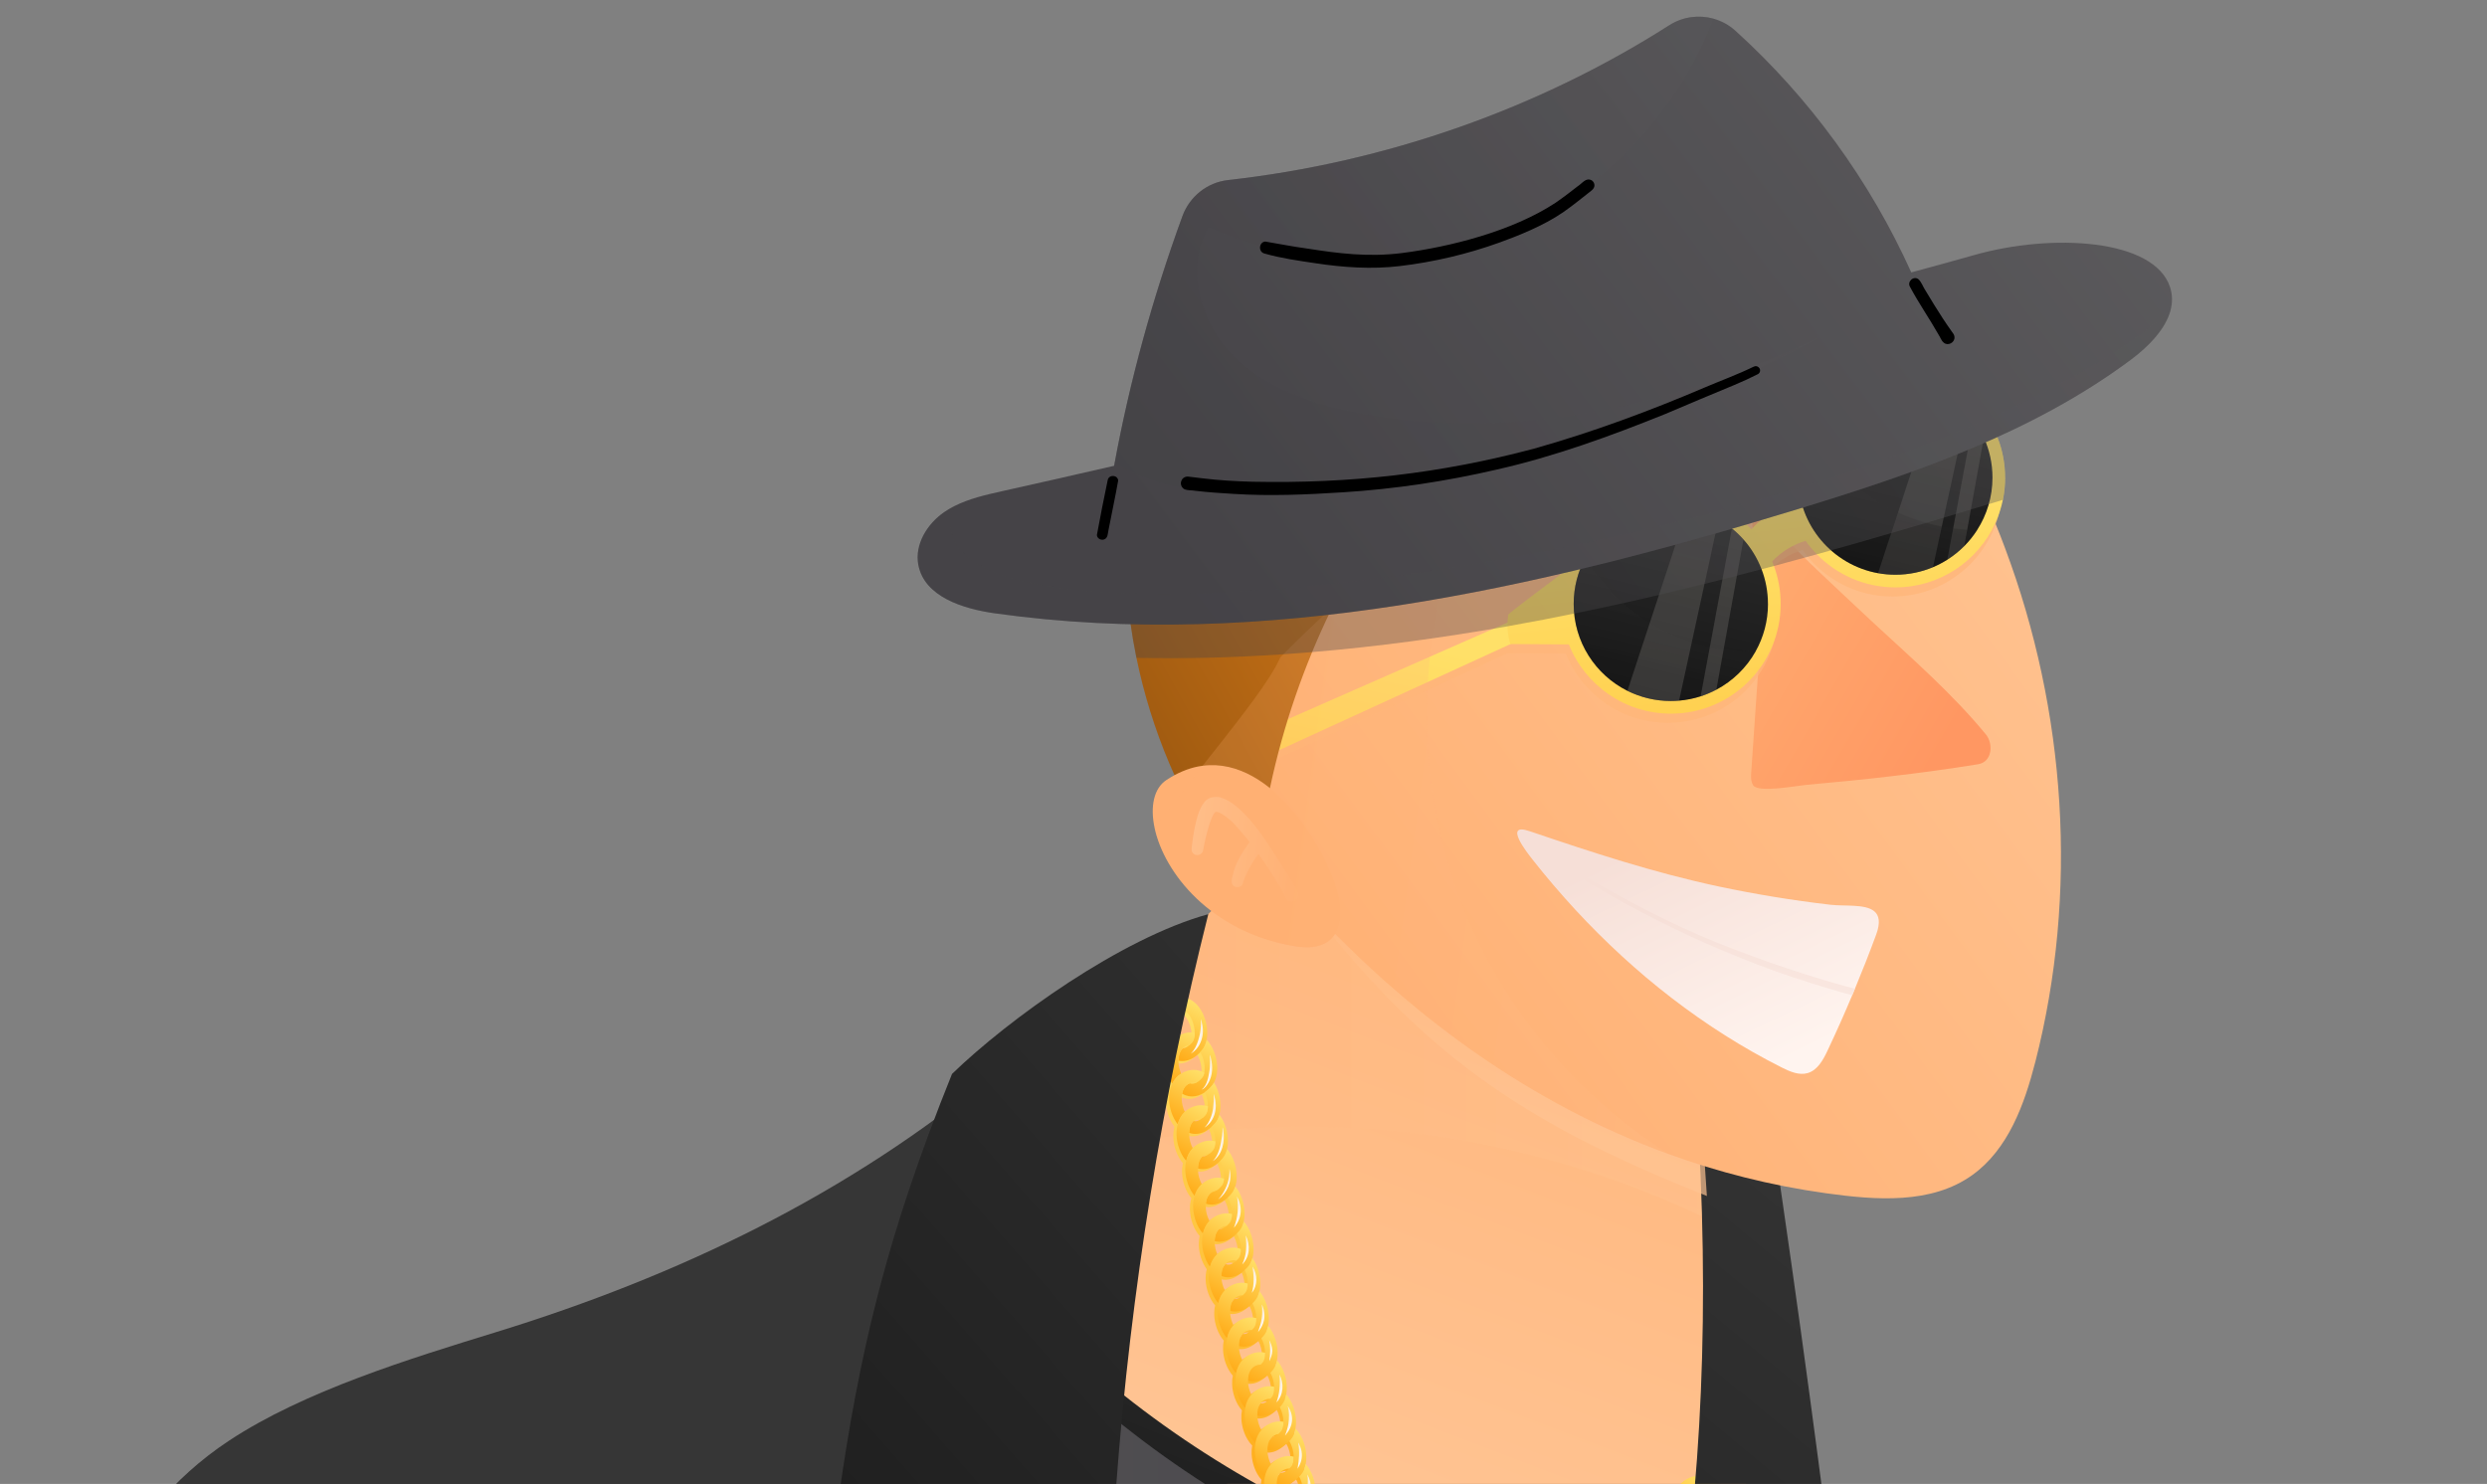<svg width="124" height="74" viewBox="0 0 124 74" fill="none" xmlns="http://www.w3.org/2000/svg">
<rect x="0" y="0" width="124" height="74" fill="#808080" stroke="none"/>
<path d="M92.85 103.913C92.649 106.639 91.933 109.239 90.903 111.749C89.103 116.121 86.344 120.206 83.68 124.16C82.963 125.226 82.244 126.296 81.528 127.367C78.765 131.504 76.016 135.671 73.231 139.813C73.03 140.113 72.827 140.413 72.623 140.713C71.118 142.946 69.602 145.173 68.06 147.38C66.76 149.25 65.445 151.108 64.109 152.949C61.735 156.218 56.739 164.021 49.328 173.51C48.078 175.108 46.763 176.754 45.377 178.436C43.813 180.336 42.163 182.278 40.427 184.245C37.384 184.476 30.774 183.553 27.616 183.387C27.616 183.387 27.609 183.387 27.606 183.387C27.562 183.384 27.517 183.384 27.475 183.381H27.472C27.273 183.372 27.073 183.362 26.875 183.35C26.771 183.345 26.666 183.34 26.562 183.334C25.897 183.295 25.233 183.25 24.572 183.195C24.449 183.186 24.327 183.175 24.205 183.164C24.025 183.149 23.848 183.133 23.672 183.116C23.362 183.087 23.053 183.057 22.745 183.024C22.552 183.004 22.36 182.982 22.167 182.96C22.129 182.957 22.09 182.952 22.053 182.947C21.827 182.923 21.601 182.895 21.376 182.868C21.321 182.861 21.266 182.855 21.212 182.848C20.988 182.819 20.763 182.791 20.538 182.761C20.285 182.727 20.032 182.692 19.779 182.657C19.632 182.635 19.485 182.613 19.339 182.593C19.022 182.545 18.706 182.498 18.39 182.446C18.285 182.429 18.178 182.412 18.072 182.394C17.948 182.374 17.823 182.354 17.698 182.33C17.539 182.303 17.377 182.276 17.218 182.246C17.013 182.211 16.809 182.174 16.606 182.137C16.385 182.095 16.164 182.054 15.944 182.013C15.559 181.94 15.175 181.863 14.791 181.782C2.902 179.316 -8.318 174.2 -18.195 166.9C-17.987 165.449 -18.324 163.884 -18.157 162.421C-18.151 162.378 -18.146 162.337 -18.14 162.294C-18.135 162.252 -18.128 162.21 -18.121 162.168V162.165C-18.058 161.761 -17.994 161.357 -17.93 160.953C-17.887 160.675 -17.841 160.397 -17.796 160.119C-17.748 159.811 -17.697 159.501 -17.645 159.191C-17.584 158.81 -17.52 158.43 -17.454 158.048C-17.404 157.743 -17.352 157.438 -17.3 157.133C-17.272 156.964 -17.242 156.791 -17.213 156.622C-17.185 156.453 -17.154 156.282 -17.124 156.111C-17.056 155.707 -16.985 155.305 -16.913 154.901C-16.834 154.459 -16.756 154.017 -16.677 153.573C-16.597 153.129 -16.516 152.688 -16.436 152.244C-16.349 151.773 -16.262 151.301 -16.173 150.83C-16.109 150.496 -16.049 150.163 -15.983 149.828C-15.792 148.826 -15.598 147.827 -15.397 146.827C-15.332 146.495 -15.264 146.16 -15.196 145.828C-15.129 145.495 -15.062 145.161 -14.993 144.828C-14.924 144.496 -14.857 144.161 -14.787 143.829C-14.718 143.498 -14.65 143.163 -14.579 142.829C-13.943 139.803 -13.271 136.787 -12.56 133.776C-12.205 132.271 -11.843 130.769 -11.468 129.267C-10.278 124.475 -9 119.707 -7.627 114.968C-6.352 110.553 -5 106.163 -3.574 101.803C-2.008 97.025 -0.356 92.281 1.385 87.581C1.405 87.528 1.424 87.472 1.446 87.421C3.411 82.122 5.692 76.598 10.19 73.18C11.053 72.523 11.972 71.964 12.93 71.478C16.149 69.842 19.81 69.023 23.313 68.013C24.96 67.537 26.594 67.011 28.207 66.431C34.059 64.335 39.67 61.574 44.906 58.224C50.568 54.607 55.79 50.306 60.41 45.426C62.858 45.418 62.868 43.987 64.527 42.188C71.356 45.847 78.228 49.816 84.869 53.807C84.95 62.979 86.513 72.049 88.579 81.007C89.271 84.013 90.022 87.005 90.791 89.984C91.183 91.504 91.58 93.035 91.925 94.573C92.615 97.658 93.09 100.776 92.86 103.916L92.85 103.913Z" fill="url(#paint0_linear_28963_365119)"/>
<path style="mix-blend-mode:multiply" opacity="0.44" d="M12.922 71.475C23.481 82.552 35.317 92.496 48.73 99.835C61.702 106.933 76.177 111.294 90.905 111.748C91.936 109.24 92.653 106.638 92.852 103.913C93.082 100.773 92.608 97.655 91.917 94.57C79.831 95.611 67.486 93.572 56.394 88.662C45.334 83.768 35.548 76.034 28.2 66.43C26.586 67.008 24.952 67.535 23.305 68.011C19.802 69.022 16.141 69.843 12.924 71.476L12.922 71.475Z" fill="url(#paint1_linear_28963_365119)"/>
<path d="M88.568 81.003C86.818 81.067 85.066 81.035 83.32 80.912C82.459 80.852 81.597 80.77 80.74 80.666C75.642 80.044 70.638 78.644 65.969 76.502C65.665 76.363 65.361 76.221 65.058 76.073C64.954 76.023 64.849 75.973 64.746 75.921C64.688 75.892 64.631 75.864 64.574 75.835C64.066 75.584 63.565 75.323 63.068 75.053C56.409 71.447 50.595 66.298 46.198 60.137C45.749 59.511 45.313 58.871 44.895 58.222C50.556 54.605 55.779 50.304 60.398 45.424C61.774 45.419 62.379 44.965 62.94 44.25C63.379 43.692 63.788 42.975 64.515 42.185C71.345 45.845 78.216 49.814 84.858 53.806C84.876 55.756 84.959 57.701 85.103 59.643C85.131 60.035 85.161 60.427 85.195 60.819C85.771 67.607 87.031 74.338 88.568 81.005V81.003Z" fill="url(#paint2_linear_28963_365119)"/>
<path d="M45.318 57.547C52.318 68.975 64.248 76.737 77.25 79.519C79.189 79.934 81.151 80.229 83.128 80.395C85.162 80.568 87.2 80.482 89.231 80.615C89.678 80.643 89.849 81.372 89.344 81.452C85.854 82.007 82.041 81.551 78.572 81.02C74.94 80.464 71.401 79.489 67.996 78.108C61.721 75.563 56.051 71.691 51.313 66.86C48.692 64.188 46.415 61.232 44.398 58.084C44.028 57.505 44.959 56.959 45.319 57.546L45.318 57.547Z" fill="url(#paint3_linear_28963_365119)"/>
<path style="mix-blend-mode:multiply" opacity="0.35" d="M44.896 58.221C45.313 58.87 45.749 59.51 46.2 60.138C52.589 57.33 59.617 55.974 66.594 56.219C73.024 56.444 79.399 58.027 85.195 60.818C84.995 58.486 84.88 56.149 84.858 53.804C78.216 49.813 71.343 45.844 64.513 42.185C62.856 43.984 62.845 45.417 60.398 45.425C55.781 50.304 50.556 54.605 44.895 58.223L44.896 58.221Z" fill="url(#paint4_linear_28963_365119)"/>
<path style="mix-blend-mode:multiply" d="M65.061 76.074C65.362 76.22 65.667 76.363 65.972 76.503C65.967 76.497 65.962 76.492 65.957 76.487L65.945 76.475C66.054 75.909 65.81 75.183 65.421 74.763C65.491 74.248 65.329 73.636 65.032 73.238C65.004 73.199 64.974 73.164 64.943 73.129C65.047 72.599 64.883 71.939 64.57 71.519C64.526 71.462 64.483 71.41 64.436 71.361C64.535 70.832 64.37 70.178 64.059 69.761C64.032 69.724 64.004 69.691 63.975 69.657C64.074 69.128 63.908 68.476 63.598 68.059C63.571 68.023 63.544 67.99 63.516 67.958C63.625 67.424 63.462 66.755 63.146 66.329C63.122 66.299 63.1 66.271 63.075 66.242C63.189 65.704 63.025 65.028 62.707 64.599C62.685 64.57 62.663 64.542 62.64 64.515C62.764 63.98 62.603 63.295 62.286 62.859C62.437 62.313 62.273 61.589 61.938 61.137C61.911 61.1 61.884 61.066 61.854 61.035C61.981 60.495 61.815 59.8 61.492 59.364C61.473 59.339 61.453 59.314 61.433 59.291C61.612 58.737 61.448 57.978 61.101 57.513C61.076 57.479 61.051 57.449 61.024 57.419C61.153 56.879 60.987 56.184 60.662 55.747C60.654 55.737 60.647 55.727 60.639 55.718C60.781 55.215 60.654 54.56 60.373 54.106C60.681 53.552 60.522 52.649 60.131 52.121C60.091 52.067 60.049 52.017 60.007 51.972C60.111 51.441 59.949 50.779 59.634 50.356C59.382 50.02 59.052 49.844 58.702 49.844C58.544 49.844 58.384 49.877 58.223 49.949C57.724 50.17 57.444 50.693 57.471 51.342C57.489 51.806 57.673 52.33 58 52.672C57.971 52.808 57.961 52.954 57.968 53.106C57.982 53.458 58.092 53.845 58.286 54.16C58.173 54.391 58.117 54.666 58.131 54.973C58.149 55.386 58.295 55.847 58.56 56.182C58.513 56.35 58.493 56.534 58.501 56.732C58.519 57.171 58.685 57.667 58.982 58.009C58.945 58.161 58.93 58.325 58.938 58.501C58.957 58.932 59.116 59.414 59.402 59.755C59.344 59.934 59.32 60.138 59.329 60.353C59.347 60.797 59.515 61.296 59.816 61.638C59.781 61.789 59.766 61.953 59.773 62.126C59.789 62.521 59.927 62.962 60.168 63.295C60.125 63.461 60.105 63.642 60.113 63.834C60.131 64.269 60.294 64.758 60.585 65.1C60.55 65.25 60.535 65.413 60.542 65.585C60.56 66.023 60.724 66.514 61.018 66.856C60.986 67 60.974 67.154 60.981 67.316C60.999 67.76 61.167 68.258 61.467 68.6C61.438 68.739 61.426 68.888 61.433 69.046C61.452 69.49 61.621 69.989 61.922 70.331C61.897 70.461 61.887 70.602 61.894 70.748C61.914 71.215 62.1 71.745 62.434 72.087C62.408 72.219 62.398 72.358 62.405 72.505C62.423 72.95 62.593 73.452 62.896 73.794C62.869 73.928 62.859 74.072 62.866 74.223C62.877 74.494 62.944 74.789 63.067 75.052C63.565 75.322 64.066 75.582 64.573 75.835C64.746 75.763 64.933 75.635 65.124 75.423C65.248 75.639 65.32 75.888 65.335 76.103C65.253 76.081 65.171 76.071 65.086 76.071C65.076 76.071 65.067 76.071 65.057 76.071L65.061 76.074ZM58.303 52.027C58.189 51.828 58.112 51.573 58.102 51.318C58.102 51.301 58.102 51.285 58.102 51.265C58.102 51.059 58.151 50.676 58.483 50.527C58.523 50.509 58.602 50.474 58.702 50.474C58.824 50.474 58.978 50.527 59.131 50.733C59.32 50.988 59.413 51.34 59.413 51.63C59.344 51.615 59.273 51.606 59.201 51.606C59.045 51.606 58.885 51.642 58.722 51.714C58.558 51.787 58.416 51.893 58.303 52.025V52.027ZM59.144 52.242C59.027 52.344 58.916 52.399 58.813 52.404C58.858 52.359 58.913 52.32 58.978 52.29C59.012 52.277 59.071 52.25 59.144 52.242ZM58.598 53.081C58.598 53.064 58.598 53.047 58.598 53.027V53.017C58.655 53.029 58.719 53.036 58.789 53.036C59.037 53.036 59.355 52.942 59.689 52.592C59.883 52.91 59.945 53.331 59.89 53.617C59.726 53.523 59.548 53.475 59.366 53.475C59.21 53.475 59.049 53.51 58.886 53.582C58.834 53.605 58.784 53.63 58.737 53.662C58.658 53.488 58.61 53.285 58.6 53.081H58.598ZM59.474 54.121C59.369 54.175 59.268 54.185 59.173 54.152C59.169 54.152 59.166 54.148 59.164 54.148C59.208 54.13 59.277 54.105 59.361 54.105C59.396 54.105 59.434 54.11 59.474 54.121ZM58.916 55.567C58.829 55.385 58.772 55.167 58.762 54.947C58.762 54.929 58.762 54.909 58.762 54.887C58.762 54.824 58.767 54.745 58.782 54.661C58.841 54.694 58.903 54.725 58.968 54.746C59.052 54.775 59.16 54.8 59.287 54.8C59.468 54.8 59.687 54.75 59.922 54.586C60.027 54.812 60.076 55.071 60.071 55.293C59.962 55.254 59.85 55.236 59.734 55.236C59.578 55.236 59.417 55.269 59.255 55.341C59.128 55.398 59.014 55.475 58.918 55.567H58.916ZM59.805 55.871C59.644 56.013 59.493 56.063 59.354 56.02C59.397 55.978 59.449 55.943 59.511 55.916C59.552 55.898 59.63 55.862 59.729 55.862C59.753 55.862 59.778 55.866 59.805 55.871ZM59.312 57.379C59.208 57.188 59.143 56.95 59.133 56.709C59.133 56.692 59.133 56.675 59.133 56.655C59.133 56.641 59.133 56.626 59.133 56.613C59.215 56.641 59.322 56.667 59.449 56.667C59.675 56.667 59.964 56.588 60.269 56.301C60.388 56.534 60.445 56.807 60.443 57.04C60.356 57.017 60.265 57.003 60.173 57.003C60.016 57.003 59.855 57.038 59.694 57.111C59.548 57.176 59.421 57.266 59.314 57.379H59.312ZM60.175 57.632C60.039 57.751 59.908 57.806 59.788 57.794C59.831 57.751 59.885 57.715 59.947 57.685C59.989 57.667 60.066 57.632 60.166 57.632H60.175ZM59.763 59.172C59.654 58.975 59.58 58.727 59.57 58.476C59.57 58.459 59.57 58.443 59.57 58.422C59.57 58.414 59.57 58.404 59.57 58.394C59.64 58.413 59.724 58.426 59.818 58.426C60.056 58.426 60.358 58.339 60.679 58.022C60.833 58.297 60.897 58.639 60.874 58.905C60.773 58.872 60.667 58.856 60.562 58.856C60.404 58.856 60.243 58.892 60.083 58.964C59.964 59.017 59.856 59.088 59.763 59.173V59.172ZM60.486 59.49C60.418 59.533 60.352 59.557 60.291 59.562C60.306 59.552 60.322 59.544 60.339 59.537C60.371 59.523 60.423 59.5 60.488 59.49H60.486ZM60.143 61.005C60.039 60.812 59.969 60.571 59.959 60.328C59.955 60.281 59.955 60.219 59.964 60.147C60.042 60.173 60.141 60.194 60.255 60.194C60.478 60.194 60.758 60.117 61.054 59.847C61.2 60.095 61.271 60.403 61.267 60.661C61.182 60.638 61.093 60.628 61.004 60.628C60.847 60.628 60.686 60.661 60.525 60.733C60.376 60.798 60.249 60.892 60.141 61.005H60.143ZM60.998 61.256C60.867 61.37 60.741 61.423 60.624 61.415C60.667 61.371 60.719 61.336 60.783 61.308C60.823 61.289 60.9 61.256 60.998 61.254V61.256ZM60.535 62.665C60.461 62.496 60.414 62.298 60.406 62.099C60.406 62.08 60.406 62.06 60.406 62.038C60.406 62.03 60.406 62.023 60.406 62.015C60.475 62.033 60.555 62.047 60.647 62.047C60.887 62.047 61.192 61.958 61.512 61.638C61.646 61.873 61.713 62.157 61.715 62.404C61.597 62.36 61.473 62.337 61.348 62.337C61.19 62.337 61.029 62.372 60.868 62.444C60.745 62.499 60.632 62.573 60.537 62.665H60.535ZM61.485 62.99C61.304 63.163 61.133 63.223 60.981 63.169C60.967 63.164 60.952 63.159 60.939 63.151C60.987 63.097 61.048 63.052 61.125 63.017C61.184 62.99 61.321 62.93 61.487 62.988L61.485 62.99ZM60.917 64.463C60.818 64.275 60.756 64.044 60.746 63.809C60.746 63.793 60.746 63.774 60.746 63.754C60.755 63.758 60.765 63.763 60.775 63.766C60.857 63.794 60.966 63.819 61.093 63.819C61.319 63.819 61.606 63.741 61.909 63.458C62.008 63.672 62.055 63.915 62.055 64.126C61.964 64.101 61.87 64.088 61.777 64.088C61.621 64.088 61.46 64.121 61.297 64.193C61.152 64.258 61.023 64.349 60.917 64.463ZM61.805 64.718C61.651 64.857 61.509 64.915 61.376 64.894C61.423 64.843 61.48 64.8 61.552 64.769C61.594 64.751 61.673 64.716 61.772 64.716C61.783 64.716 61.795 64.716 61.805 64.716V64.718ZM61.343 66.207C61.247 66.019 61.184 65.792 61.173 65.56C61.173 65.544 61.173 65.527 61.173 65.507V65.493C61.245 65.513 61.333 65.528 61.431 65.528C61.669 65.528 61.973 65.44 62.293 65.121C62.417 65.348 62.479 65.619 62.482 65.854C62.397 65.83 62.308 65.818 62.216 65.818C62.058 65.818 61.897 65.854 61.736 65.926C61.584 65.994 61.452 66.09 61.343 66.207ZM62.256 66.448C62.093 66.604 61.939 66.67 61.798 66.641C61.849 66.584 61.912 66.534 61.993 66.499C62.035 66.48 62.112 66.445 62.212 66.445C62.226 66.445 62.241 66.445 62.256 66.448ZM61.785 67.948C61.688 67.759 61.624 67.526 61.612 67.291C61.612 67.278 61.612 67.263 61.612 67.248C61.683 67.266 61.767 67.279 61.862 67.279C62.103 67.279 62.412 67.191 62.737 66.861C62.857 67.085 62.918 67.35 62.923 67.579C62.839 67.558 62.755 67.548 62.668 67.548C62.511 67.548 62.35 67.581 62.189 67.653C62.031 67.722 61.897 67.822 61.785 67.948ZM62.234 69.665C62.139 69.478 62.077 69.248 62.066 69.019C62.066 69.005 62.066 68.993 62.066 68.978C62.134 68.997 62.212 69.009 62.301 69.009C62.546 69.009 62.859 68.916 63.186 68.58C63.305 68.796 63.365 69.05 63.373 69.277C63.295 69.258 63.214 69.248 63.13 69.248C62.973 69.248 62.812 69.283 62.651 69.356C62.487 69.429 62.348 69.533 62.236 69.665H62.234ZM63.176 69.88C63.002 70.056 62.839 70.131 62.69 70.101C62.743 70.032 62.814 69.972 62.906 69.93C62.955 69.908 63.053 69.867 63.176 69.88ZM62.732 71.436C62.616 71.237 62.539 70.982 62.527 70.723V70.713C62.593 70.728 62.668 70.74 62.754 70.74C63.002 70.74 63.32 70.646 63.653 70.295C63.776 70.523 63.834 70.793 63.838 71.026C63.772 71.013 63.707 71.007 63.64 71.007C63.484 71.007 63.323 71.043 63.161 71.115C62.991 71.19 62.847 71.301 62.732 71.436ZM63.575 71.639C63.457 71.743 63.348 71.8 63.243 71.808C63.29 71.76 63.347 71.72 63.415 71.689C63.449 71.674 63.504 71.649 63.575 71.641V71.639ZM63.209 73.135C63.112 72.945 63.048 72.713 63.037 72.479C63.037 72.462 63.037 72.444 63.037 72.423C63.09 72.433 63.151 72.44 63.216 72.44C63.467 72.44 63.787 72.343 64.126 71.986C64.268 72.217 64.342 72.505 64.347 72.755C64.268 72.735 64.186 72.725 64.102 72.725C63.945 72.725 63.784 72.76 63.623 72.832C63.462 72.904 63.323 73.007 63.211 73.135H63.209ZM64.131 73.355C63.967 73.517 63.812 73.586 63.67 73.563C63.724 73.499 63.789 73.445 63.876 73.407C63.918 73.388 63.995 73.353 64.096 73.353C64.107 73.353 64.119 73.353 64.131 73.353V73.355ZM64.076 75.27C64.122 75.186 64.189 75.111 64.287 75.054C64.33 75.027 64.422 74.974 64.543 74.974C64.582 74.974 64.625 74.98 64.669 74.994C64.454 75.237 64.255 75.329 64.076 75.27ZM64.548 74.345C64.354 74.345 64.158 74.399 63.967 74.511C63.839 74.585 63.73 74.68 63.64 74.793C63.558 74.617 63.506 74.409 63.496 74.198C63.496 74.189 63.496 74.179 63.496 74.169C63.561 74.186 63.638 74.198 63.722 74.198C63.968 74.198 64.285 74.104 64.617 73.759C64.721 73.95 64.781 74.171 64.801 74.375C64.717 74.354 64.633 74.344 64.548 74.344V74.345ZM85.687 74.714C85.633 74.416 85.506 74.174 85.32 74.003C85.134 73.834 84.891 73.735 84.604 73.722C84.06 73.7 83.577 74.042 83.312 74.637C83.192 74.908 83.12 75.233 83.121 75.548C82.89 75.704 82.694 75.945 82.557 76.254C82.428 76.543 82.356 76.894 82.367 77.231C82.166 77.385 81.999 77.606 81.876 77.882C81.752 78.162 81.68 78.499 81.686 78.824C81.469 78.98 81.287 79.211 81.156 79.503C81.027 79.789 80.955 80.136 80.965 80.469C80.886 80.526 80.811 80.593 80.74 80.667C81.598 80.771 82.458 80.853 83.321 80.913C83.48 80.595 83.566 80.213 83.559 79.863C84.031 79.558 84.298 78.829 84.276 78.211C84.712 77.904 84.963 77.231 84.958 76.641C85.521 76.311 85.807 75.386 85.687 74.712V74.714ZM82.699 80.736C82.55 80.49 82.307 80.315 81.992 80.242C81.863 80.211 81.732 80.203 81.605 80.216C81.624 80.062 81.664 79.905 81.731 79.757C81.756 79.702 81.796 79.62 81.855 79.538C81.903 79.63 81.965 79.714 82.039 79.789C82.166 79.918 82.401 80.086 82.768 80.086C82.817 80.086 82.867 80.082 82.92 80.077C82.892 80.324 82.806 80.561 82.699 80.736ZM82.399 79.218H82.421C82.5 79.221 82.706 79.231 82.83 79.454C82.686 79.469 82.57 79.434 82.488 79.35C82.453 79.313 82.423 79.27 82.399 79.218ZM83.386 79.162C83.328 79.049 83.252 78.951 83.162 78.869C82.976 78.7 82.733 78.601 82.446 78.589C82.404 78.589 82.364 78.589 82.324 78.589C82.342 78.439 82.384 78.283 82.448 78.135C82.471 78.087 82.505 78.016 82.553 77.943C82.599 78.021 82.654 78.097 82.718 78.162C82.845 78.291 83.079 78.459 83.447 78.459C83.507 78.459 83.57 78.454 83.638 78.444C83.609 78.717 83.508 78.983 83.383 79.161L83.386 79.162ZM83.085 77.596C83.095 77.596 83.106 77.596 83.116 77.596C83.125 77.596 83.133 77.596 83.14 77.596C83.219 77.599 83.42 77.608 83.544 77.822C83.383 77.846 83.257 77.81 83.17 77.722C83.136 77.686 83.106 77.644 83.085 77.596ZM84.087 77.505C84.031 77.406 83.963 77.319 83.88 77.247C83.695 77.078 83.451 76.979 83.165 76.966C83.111 76.962 83.056 76.966 83.004 76.971C83.023 76.817 83.064 76.657 83.13 76.508C83.158 76.446 83.204 76.354 83.274 76.262C83.326 76.366 83.393 76.463 83.475 76.545C83.602 76.674 83.837 76.84 84.204 76.84C84.241 76.84 84.278 76.84 84.318 76.835C84.289 77.086 84.199 77.331 84.085 77.504L84.087 77.505ZM83.835 75.971C83.924 75.974 84.117 75.994 84.236 76.212C84.107 76.219 84.001 76.183 83.926 76.106C83.889 76.069 83.859 76.022 83.835 75.971ZM84.805 75.942C84.742 75.816 84.661 75.707 84.564 75.62C84.378 75.451 84.135 75.352 83.849 75.339C83.82 75.339 83.792 75.339 83.765 75.339C83.783 75.19 83.825 75.036 83.889 74.891C83.963 74.727 84.17 74.352 84.556 74.352H84.579C84.68 74.355 84.988 74.37 85.068 74.826C85.141 75.222 85 75.687 84.807 75.944L84.805 75.942Z" fill="url(#paint5_linear_28963_365119)"/>
<path d="M60.165 51.85C60.127 52.054 60.048 52.239 59.924 52.383C59.897 52.413 59.872 52.441 59.845 52.468C59.512 52.818 59.194 52.912 58.946 52.912C58.877 52.912 58.812 52.904 58.755 52.894C58.755 52.728 58.788 52.456 58.969 52.281C59.073 52.276 59.185 52.22 59.301 52.118C59.349 52.078 59.396 52.029 59.445 51.972C59.525 51.878 59.567 51.706 59.567 51.508C59.567 51.217 59.473 50.866 59.286 50.612C59.133 50.406 58.979 50.352 58.857 50.352C58.758 50.352 58.678 50.387 58.637 50.406C58.306 50.555 58.257 50.935 58.257 51.143C58.257 51.163 58.257 51.181 58.257 51.196C58.269 51.453 58.346 51.706 58.458 51.905C58.309 52.079 58.205 52.299 58.156 52.552C57.83 52.21 57.647 51.686 57.627 51.222C57.599 50.572 57.88 50.05 58.379 49.829C58.538 49.757 58.701 49.724 58.858 49.724C59.21 49.724 59.54 49.9 59.79 50.236C60.103 50.659 60.268 51.319 60.164 51.852L60.165 51.85Z" fill="url(#paint6_linear_28963_365119)"/>
<path d="M60.531 53.983C60.501 54.042 60.462 54.096 60.42 54.146C60.305 54.282 60.189 54.385 60.077 54.462C59.842 54.627 59.623 54.677 59.442 54.677C59.315 54.677 59.206 54.652 59.123 54.623C59.06 54.6 58.996 54.571 58.938 54.538C58.974 54.347 59.066 54.134 59.296 54.033C59.303 54.03 59.311 54.027 59.319 54.023C59.323 54.023 59.326 54.027 59.328 54.027C59.422 54.06 59.524 54.05 59.63 53.997C59.728 53.948 59.834 53.861 59.941 53.735C59.99 53.678 60.025 53.596 60.043 53.494C60.1 53.208 60.037 52.787 59.842 52.467C59.869 52.44 59.894 52.412 59.921 52.382C60.045 52.237 60.124 52.053 60.162 51.849C60.206 51.894 60.246 51.943 60.286 51.998C60.678 52.526 60.836 53.429 60.528 53.983H60.531Z" fill="url(#paint7_linear_28963_365119)"/>
<path d="M59.568 51.507C59.568 51.706 59.526 51.877 59.446 51.971C59.397 52.028 59.349 52.077 59.302 52.117C59.228 52.125 59.169 52.152 59.136 52.165C59.07 52.194 59.015 52.234 58.97 52.279C58.789 52.455 58.757 52.727 58.755 52.892V52.903C58.755 52.923 58.755 52.941 58.755 52.956C58.765 53.161 58.814 53.362 58.893 53.538C58.7 53.657 58.548 53.828 58.445 54.037C58.249 53.722 58.14 53.335 58.127 52.983C58.12 52.831 58.13 52.686 58.159 52.549C58.207 52.296 58.31 52.075 58.46 51.902C58.574 51.768 58.715 51.663 58.879 51.591C59.04 51.519 59.201 51.483 59.358 51.483C59.429 51.483 59.499 51.492 59.57 51.507H59.568Z" fill="url(#paint8_linear_28963_365119)"/>
<path d="M60.798 55.597C60.755 55.755 60.684 55.897 60.582 56.014C60.529 56.076 60.477 56.131 60.423 56.178C60.118 56.465 59.832 56.544 59.604 56.544C59.475 56.544 59.367 56.519 59.287 56.49C59.292 56.319 59.332 56.066 59.508 55.898C59.647 55.942 59.798 55.89 59.959 55.749C60.006 55.709 60.054 55.661 60.103 55.602C60.18 55.513 60.222 55.356 60.224 55.17C60.229 54.949 60.18 54.691 60.075 54.463C60.187 54.386 60.303 54.283 60.418 54.146C60.462 54.096 60.498 54.042 60.529 53.983C60.81 54.438 60.938 55.093 60.795 55.595L60.798 55.597Z" fill="url(#paint9_linear_28963_365119)"/>
<path d="M60.045 53.494C60.027 53.596 59.991 53.68 59.943 53.735C59.834 53.861 59.73 53.948 59.631 53.997C59.591 53.985 59.552 53.98 59.517 53.98C59.434 53.98 59.367 54.003 59.321 54.023C59.313 54.027 59.303 54.032 59.298 54.033C59.068 54.134 58.976 54.347 58.939 54.538C58.924 54.622 58.919 54.702 58.919 54.764C58.919 54.788 58.919 54.808 58.919 54.824C58.928 55.044 58.986 55.262 59.073 55.444C58.906 55.603 58.783 55.816 58.718 56.061C58.455 55.724 58.307 55.263 58.289 54.851C58.276 54.544 58.331 54.27 58.445 54.038C58.547 53.827 58.7 53.657 58.892 53.539C58.939 53.507 58.989 53.481 59.041 53.459C59.202 53.387 59.363 53.352 59.521 53.352C59.705 53.352 59.883 53.4 60.045 53.494Z" fill="url(#paint10_linear_28963_365119)"/>
<path d="M61.183 57.298C61.141 57.479 61.065 57.641 60.953 57.772C60.914 57.817 60.874 57.861 60.836 57.898C60.514 58.214 60.212 58.301 59.975 58.301C59.881 58.301 59.797 58.288 59.727 58.27C59.73 58.1 59.767 57.839 59.944 57.668C60.065 57.681 60.196 57.624 60.331 57.505C60.38 57.465 60.427 57.417 60.475 57.36C60.554 57.269 60.596 57.105 60.598 56.914C60.598 56.683 60.544 56.41 60.424 56.175C60.477 56.127 60.529 56.071 60.583 56.011C60.683 55.894 60.754 55.751 60.799 55.594C60.807 55.602 60.814 55.612 60.822 55.622C61.147 56.059 61.312 56.755 61.184 57.294L61.183 57.298Z" fill="url(#paint11_linear_28963_365119)"/>
<path d="M60.227 55.17C60.224 55.355 60.183 55.511 60.106 55.602C60.058 55.66 60.008 55.709 59.962 55.749C59.935 55.744 59.91 55.741 59.887 55.741C59.788 55.741 59.709 55.776 59.669 55.794C59.607 55.823 59.555 55.858 59.511 55.898C59.336 56.064 59.295 56.317 59.29 56.49C59.29 56.503 59.29 56.518 59.29 56.532C59.29 56.552 59.29 56.57 59.29 56.585C59.3 56.827 59.367 57.065 59.47 57.256C59.31 57.423 59.198 57.639 59.143 57.887C58.846 57.545 58.679 57.051 58.662 56.612C58.654 56.416 58.674 56.23 58.721 56.063C58.786 55.816 58.908 55.605 59.076 55.446C59.173 55.352 59.287 55.277 59.413 55.22C59.574 55.148 59.734 55.114 59.892 55.114C60.008 55.114 60.121 55.133 60.229 55.171L60.227 55.17Z" fill="url(#paint12_linear_28963_365119)"/>
<path d="M61.59 59.171C61.547 59.31 61.482 59.435 61.389 59.541C61.331 59.61 61.27 59.672 61.212 59.725C60.915 59.995 60.636 60.072 60.413 60.072C60.299 60.072 60.198 60.052 60.121 60.025C60.139 59.829 60.212 59.571 60.446 59.439C60.51 59.434 60.575 59.41 60.642 59.367H60.645C60.731 59.316 60.822 59.238 60.912 59.13C60.976 59.055 61.016 58.931 61.028 58.784C61.051 58.517 60.989 58.175 60.833 57.901C60.872 57.862 60.912 57.82 60.95 57.775C61.063 57.644 61.138 57.482 61.18 57.301C61.207 57.331 61.232 57.363 61.257 57.395C61.604 57.86 61.767 58.619 61.589 59.172L61.59 59.171Z" fill="url(#paint13_linear_28963_365119)"/>
<path d="M60.599 56.916C60.599 57.107 60.556 57.271 60.477 57.362C60.428 57.419 60.38 57.467 60.333 57.508H60.325C60.226 57.508 60.147 57.543 60.105 57.561C60.041 57.59 59.989 57.627 59.946 57.67C59.768 57.839 59.73 58.102 59.728 58.272C59.728 58.282 59.728 58.29 59.728 58.3C59.728 58.32 59.728 58.339 59.728 58.354C59.738 58.605 59.812 58.853 59.921 59.049C59.755 59.2 59.633 59.399 59.562 59.634C59.276 59.294 59.118 58.811 59.098 58.38C59.09 58.206 59.105 58.04 59.142 57.888C59.199 57.638 59.311 57.424 59.468 57.256C59.575 57.144 59.703 57.053 59.849 56.988C60.01 56.916 60.17 56.881 60.328 56.881C60.42 56.881 60.511 56.894 60.598 56.918L60.599 56.916Z" fill="url(#paint14_linear_28963_365119)"/>
<path d="M61.031 58.782C61.018 58.931 60.98 59.054 60.916 59.129C60.824 59.236 60.735 59.315 60.649 59.365H60.646C60.581 59.375 60.529 59.399 60.497 59.412C60.48 59.42 60.463 59.427 60.448 59.437C60.214 59.57 60.142 59.826 60.123 60.024C60.115 60.094 60.115 60.158 60.118 60.203C60.128 60.448 60.197 60.687 60.303 60.88C60.145 61.049 60.033 61.264 59.977 61.513C59.676 61.172 59.508 60.672 59.49 60.228C59.481 60.012 59.505 59.809 59.564 59.63C59.634 59.395 59.756 59.196 59.922 59.045C60.016 58.96 60.123 58.889 60.242 58.836C60.403 58.764 60.564 58.728 60.721 58.728C60.827 58.728 60.933 58.745 61.033 58.777L61.031 58.782Z" fill="url(#paint15_linear_28963_365119)"/>
<path d="M62.014 60.913C61.972 61.097 61.896 61.26 61.782 61.392C61.744 61.436 61.707 61.476 61.668 61.515C61.347 61.835 61.042 61.923 60.804 61.923C60.713 61.923 60.633 61.91 60.562 61.892C60.566 61.722 60.601 61.463 60.78 61.292C60.898 61.3 61.022 61.247 61.154 61.133C61.203 61.091 61.253 61.041 61.303 60.982C61.382 60.891 61.422 60.729 61.425 60.538C61.429 60.282 61.358 59.971 61.213 59.724C61.271 59.67 61.332 59.61 61.39 59.539C61.481 59.434 61.546 59.308 61.591 59.169C61.611 59.192 61.632 59.218 61.65 59.243C61.973 59.678 62.139 60.372 62.012 60.911L62.014 60.913Z" fill="url(#paint16_linear_28963_365119)"/>
<path d="M62.444 62.74C62.4 62.901 62.328 63.046 62.226 63.165C62.172 63.229 62.117 63.284 62.065 63.334C61.762 63.616 61.474 63.696 61.249 63.696C61.12 63.696 61.013 63.671 60.931 63.643C60.921 63.639 60.911 63.635 60.902 63.631C60.902 63.472 60.931 63.209 61.097 63.03C61.11 63.038 61.125 63.043 61.139 63.048C61.293 63.102 61.462 63.041 61.643 62.869C61.678 62.835 61.715 62.798 61.752 62.755C61.834 62.659 61.876 62.483 61.873 62.281C61.869 62.034 61.804 61.749 61.67 61.515C61.708 61.476 61.745 61.436 61.784 61.393C61.898 61.262 61.973 61.098 62.015 60.915C62.043 60.947 62.072 60.98 62.099 61.017C62.434 61.468 62.598 62.192 62.447 62.74H62.444Z" fill="url(#paint17_linear_28963_365119)"/>
<path d="M61.427 60.538C61.425 60.729 61.383 60.89 61.304 60.982C61.254 61.04 61.204 61.091 61.155 61.133C61.058 61.133 60.981 61.168 60.941 61.186C60.877 61.215 60.825 61.25 60.782 61.293C60.602 61.463 60.565 61.724 60.564 61.893C60.564 61.902 60.564 61.91 60.564 61.917C60.564 61.94 60.564 61.96 60.564 61.977C60.572 62.176 60.619 62.372 60.693 62.543C60.519 62.706 60.396 62.922 60.329 63.173C60.088 62.842 59.95 62.399 59.934 62.004C59.925 61.831 59.942 61.667 59.977 61.516C60.033 61.267 60.145 61.052 60.302 60.885C60.41 60.771 60.539 60.677 60.686 60.611C60.845 60.539 61.008 60.506 61.165 60.506C61.254 60.506 61.343 60.518 61.428 60.539L61.427 60.538Z" fill="url(#paint18_linear_28963_365119)"/>
<path d="M62.798 64.394C62.756 64.576 62.679 64.741 62.567 64.873C62.528 64.918 62.49 64.96 62.451 64.997C62.131 65.315 61.828 65.404 61.59 65.404C61.491 65.404 61.404 65.389 61.332 65.369C61.332 65.206 61.365 64.945 61.535 64.769C61.667 64.791 61.811 64.732 61.964 64.593C62.006 64.556 62.047 64.513 62.091 64.462C62.172 64.369 62.212 64.199 62.212 64.002C62.212 63.791 62.163 63.548 62.066 63.333C62.12 63.283 62.173 63.227 62.227 63.164C62.329 63.045 62.401 62.899 62.445 62.738C62.761 63.174 62.924 63.858 62.798 64.394Z" fill="url(#paint19_linear_28963_365119)"/>
<path d="M61.869 62.281C61.871 62.484 61.831 62.66 61.749 62.755C61.712 62.799 61.675 62.836 61.64 62.869C61.475 62.811 61.338 62.869 61.278 62.898C61.202 62.931 61.142 62.977 61.092 63.032C60.926 63.211 60.896 63.476 60.898 63.633C60.898 63.653 60.898 63.672 60.898 63.689C60.907 63.923 60.971 64.154 61.068 64.342C60.909 64.511 60.797 64.729 60.74 64.979C60.448 64.637 60.286 64.149 60.267 63.714C60.259 63.521 60.279 63.34 60.323 63.174C60.39 62.923 60.512 62.707 60.686 62.544C60.782 62.452 60.894 62.378 61.018 62.323C61.179 62.251 61.34 62.216 61.497 62.216C61.623 62.216 61.747 62.239 61.864 62.283L61.869 62.281Z" fill="url(#paint20_linear_28963_365119)"/>
<path d="M63.232 66.119C63.192 66.312 63.113 66.488 62.996 66.624C62.962 66.664 62.927 66.701 62.892 66.736C62.567 67.064 62.258 67.155 62.017 67.155C61.923 67.155 61.838 67.141 61.768 67.123V67.113C61.768 66.957 61.796 66.699 61.954 66.518C62.094 66.547 62.248 66.481 62.411 66.326C62.446 66.292 62.481 66.255 62.518 66.213C62.602 66.116 62.642 65.937 62.637 65.729C62.634 65.494 62.574 65.225 62.448 64.997C62.486 64.958 62.525 64.918 62.563 64.873C62.677 64.74 62.755 64.576 62.795 64.394C62.818 64.42 62.84 64.447 62.862 64.477C63.18 64.906 63.346 65.583 63.23 66.119H63.232Z" fill="url(#paint21_linear_28963_365119)"/>
<path d="M62.211 64.004C62.211 64.201 62.17 64.372 62.09 64.464C62.047 64.515 62.005 64.558 61.963 64.595C61.951 64.595 61.939 64.595 61.929 64.595C61.83 64.595 61.752 64.63 61.71 64.649C61.638 64.681 61.581 64.722 61.534 64.773C61.365 64.947 61.333 65.21 61.331 65.373V65.386C61.331 65.406 61.331 65.424 61.331 65.44C61.341 65.671 61.405 65.899 61.5 66.086C61.341 66.261 61.23 66.48 61.179 66.735C60.885 66.393 60.721 65.902 60.703 65.465C60.696 65.292 60.711 65.13 60.746 64.979C60.803 64.728 60.916 64.51 61.075 64.342C61.18 64.228 61.309 64.138 61.455 64.072C61.616 64 61.777 63.967 61.934 63.967C62.028 63.967 62.122 63.98 62.212 64.005L62.211 64.004Z" fill="url(#paint22_linear_28963_365119)"/>
<path d="M63.673 67.838C63.633 68.035 63.556 68.216 63.434 68.357C63.402 68.394 63.372 68.427 63.34 68.459C63.013 68.796 62.698 68.888 62.455 68.888C62.367 68.888 62.288 68.875 62.221 68.858C62.221 68.704 62.244 68.439 62.403 68.253C62.454 68.194 62.517 68.144 62.599 68.107C62.646 68.087 62.737 68.045 62.851 68.054C62.884 68.023 62.919 67.987 62.955 67.945C63.038 67.846 63.08 67.667 63.075 67.456C63.072 67.224 63.012 66.961 62.889 66.737C62.923 66.701 62.958 66.665 62.993 66.624C63.112 66.487 63.189 66.313 63.229 66.12C63.255 66.149 63.278 66.177 63.3 66.207C63.616 66.633 63.779 67.301 63.67 67.836L63.673 67.838Z" fill="url(#paint23_linear_28963_365119)"/>
<path d="M62.639 65.731C62.644 65.938 62.602 66.118 62.52 66.215C62.483 66.257 62.448 66.293 62.413 66.327C62.398 66.327 62.383 66.324 62.369 66.324C62.27 66.324 62.192 66.359 62.15 66.377C62.069 66.412 62.006 66.463 61.955 66.52C61.796 66.699 61.769 66.959 61.769 67.115V67.124C61.769 67.141 61.769 67.155 61.769 67.168C61.781 67.404 61.845 67.637 61.942 67.825C61.786 67.999 61.679 68.222 61.627 68.477C61.327 68.135 61.158 67.637 61.141 67.193C61.133 67.031 61.146 66.877 61.178 66.733C61.232 66.478 61.34 66.258 61.5 66.086C61.609 65.967 61.741 65.87 61.893 65.802C62.054 65.731 62.215 65.695 62.373 65.695C62.463 65.695 62.554 65.707 62.639 65.731Z" fill="url(#paint24_linear_28963_365119)"/>
<path d="M64.132 69.536C64.095 69.747 64.016 69.936 63.887 70.085C63.86 70.116 63.834 70.144 63.809 70.173C63.475 70.521 63.157 70.617 62.909 70.617C62.825 70.617 62.749 70.605 62.682 70.59C62.677 70.451 62.691 70.176 62.843 69.98C62.992 70.008 63.155 69.935 63.329 69.759C63.356 69.734 63.381 69.705 63.408 69.675C63.497 69.573 63.537 69.378 63.527 69.156C63.519 68.929 63.458 68.673 63.339 68.459C63.371 68.427 63.401 68.393 63.433 68.356C63.555 68.216 63.633 68.035 63.673 67.837C63.701 67.869 63.728 67.902 63.755 67.938C64.065 68.355 64.229 69.006 64.132 69.536Z" fill="url(#paint25_linear_28963_365119)"/>
<path d="M63.078 67.456C63.084 67.667 63.042 67.847 62.958 67.945C62.923 67.987 62.887 68.024 62.854 68.054C62.74 68.046 62.648 68.088 62.603 68.108C62.52 68.145 62.457 68.195 62.407 68.254C62.247 68.44 62.222 68.704 62.224 68.859C62.224 68.874 62.224 68.887 62.224 68.899C62.234 69.128 62.296 69.358 62.392 69.546C62.236 69.725 62.13 69.951 62.085 70.211C61.783 69.869 61.614 69.37 61.596 68.926C61.589 68.768 61.601 68.619 61.629 68.48C61.681 68.224 61.788 68.001 61.944 67.828C62.055 67.704 62.19 67.602 62.348 67.533C62.507 67.461 62.67 67.428 62.827 67.428C62.914 67.428 62.998 67.438 63.082 67.46L63.078 67.456Z" fill="url(#paint26_linear_28963_365119)"/>
<path d="M64.594 71.24C64.555 71.449 64.477 71.639 64.349 71.786C64.326 71.813 64.302 71.84 64.281 71.863C63.944 72.22 63.622 72.317 63.371 72.317C63.307 72.317 63.247 72.311 63.191 72.3C63.191 72.136 63.222 71.865 63.399 71.684C63.505 71.675 63.615 71.62 63.731 71.515C63.731 71.515 63.731 71.515 63.734 71.515C63.779 71.476 63.825 71.429 63.872 71.376C63.954 71.28 63.996 71.104 63.992 70.901C63.989 70.668 63.93 70.399 63.808 70.171C63.835 70.142 63.862 70.114 63.887 70.084C64.016 69.935 64.094 69.745 64.131 69.534C64.16 69.568 64.19 69.601 64.215 69.638C64.527 70.057 64.689 70.71 64.592 71.238L64.594 71.24Z" fill="url(#paint27_linear_28963_365119)"/>
<path d="M63.412 69.675C63.385 69.705 63.36 69.734 63.334 69.759C63.211 69.745 63.112 69.787 63.064 69.809C62.97 69.851 62.9 69.911 62.848 69.98C62.695 70.176 62.682 70.449 62.687 70.59V70.6C62.698 70.859 62.776 71.114 62.891 71.314C62.742 71.49 62.642 71.712 62.596 71.965C62.264 71.624 62.077 71.094 62.057 70.627C62.05 70.481 62.06 70.34 62.085 70.209C62.132 69.95 62.236 69.723 62.392 69.544C62.504 69.412 62.643 69.308 62.807 69.234C62.968 69.162 63.129 69.127 63.287 69.127C63.37 69.127 63.451 69.137 63.529 69.155C63.54 69.377 63.499 69.573 63.411 69.675H63.412Z" fill="url(#paint28_linear_28963_365119)"/>
<path d="M65.1 73.008C65.062 73.214 64.985 73.4 64.859 73.546C64.831 73.579 64.804 73.609 64.775 73.638C64.444 73.983 64.129 74.077 63.88 74.077C63.797 74.077 63.72 74.065 63.654 74.048V74.022C63.654 73.869 63.681 73.62 63.829 73.44C63.971 73.464 64.125 73.395 64.289 73.233C64.32 73.204 64.351 73.171 64.383 73.134C64.469 73.035 64.51 72.847 64.504 72.633C64.497 72.383 64.425 72.095 64.283 71.864C64.306 71.84 64.329 71.813 64.351 71.787C64.479 71.639 64.557 71.45 64.596 71.24C64.643 71.289 64.686 71.341 64.73 71.398C65.042 71.818 65.206 72.477 65.104 73.008H65.1Z" fill="url(#paint29_linear_28963_365119)"/>
<path d="M63.994 70.903C63.997 71.106 63.955 71.282 63.873 71.377C63.826 71.431 63.781 71.478 63.736 71.516C63.736 71.516 63.736 71.516 63.732 71.516C63.66 71.525 63.605 71.55 63.573 71.565C63.505 71.597 63.447 71.637 63.401 71.684C63.223 71.863 63.193 72.136 63.193 72.3C63.193 72.32 63.193 72.339 63.193 72.356C63.205 72.59 63.268 72.821 63.365 73.012C63.211 73.188 63.104 73.413 63.056 73.671C62.752 73.329 62.581 72.826 62.565 72.382C62.558 72.235 62.568 72.096 62.593 71.963C62.638 71.71 62.739 71.489 62.888 71.312C63.002 71.174 63.148 71.065 63.317 70.99C63.478 70.918 63.639 70.883 63.796 70.883C63.863 70.883 63.928 70.889 63.994 70.901V70.903Z" fill="url(#paint30_linear_28963_365119)"/>
<path d="M65.577 74.64C65.545 74.88 65.463 75.099 65.32 75.263C65.308 75.277 65.297 75.29 65.285 75.302C64.936 75.691 64.6 75.795 64.342 75.795C64.275 75.795 64.214 75.786 64.159 75.776C64.159 75.776 64.159 75.764 64.156 75.758C64.147 75.707 64.141 75.639 64.141 75.558C64.141 75.429 64.161 75.277 64.234 75.144C64.414 75.203 64.613 75.111 64.828 74.868C64.833 74.861 64.839 74.855 64.844 74.85C64.943 74.736 64.983 74.506 64.96 74.251C64.942 74.045 64.881 73.824 64.776 73.635C64.804 73.606 64.833 73.576 64.859 73.543C64.985 73.397 65.064 73.211 65.101 73.005C65.131 73.038 65.159 73.075 65.189 73.114C65.486 73.513 65.649 74.124 65.578 74.638L65.577 74.64Z" fill="url(#paint31_linear_28963_365119)"/>
<path d="M64.383 73.135C64.351 73.172 64.319 73.204 64.289 73.234C64.275 73.234 64.265 73.234 64.254 73.234C64.155 73.234 64.076 73.269 64.034 73.288C63.947 73.326 63.88 73.382 63.828 73.444C63.681 73.623 63.654 73.873 63.654 74.025V74.052C63.654 74.062 63.654 74.07 63.654 74.081C63.664 74.292 63.716 74.499 63.798 74.675C63.64 74.871 63.545 75.116 63.516 75.394C63.213 75.052 63.044 74.551 63.025 74.107C63.019 73.957 63.029 73.812 63.056 73.678C63.104 73.42 63.21 73.196 63.366 73.02C63.478 72.891 63.617 72.789 63.778 72.717C63.939 72.645 64.1 72.609 64.257 72.609C64.341 72.609 64.421 72.619 64.502 72.639C64.508 72.856 64.466 73.042 64.381 73.141L64.383 73.135Z" fill="url(#paint32_linear_28963_365119)"/>
<path d="M85.117 76.519C85.082 76.539 85.045 76.558 85.008 76.573C84.809 76.657 84.633 76.7 84.479 76.712C84.439 76.717 84.4 76.719 84.365 76.719C83.998 76.719 83.763 76.553 83.636 76.424C83.554 76.34 83.487 76.245 83.435 76.141C83.547 75.992 83.716 75.844 83.956 75.844C83.964 75.844 83.973 75.844 83.979 75.844C83.983 75.844 83.988 75.844 83.993 75.844C84.016 75.898 84.046 75.943 84.083 75.98C84.159 76.057 84.263 76.092 84.393 76.085C84.499 76.08 84.623 76.048 84.764 75.988C84.832 75.96 84.901 75.899 84.963 75.816C85.157 75.559 85.296 75.093 85.224 74.698C85.142 74.242 84.836 74.229 84.735 74.224H84.712C84.328 74.224 84.118 74.599 84.045 74.763C83.981 74.907 83.941 75.06 83.921 75.211C83.688 75.217 83.47 75.289 83.277 75.42C83.277 75.103 83.348 74.78 83.468 74.509C83.733 73.914 84.217 73.572 84.76 73.594C85.047 73.607 85.29 73.704 85.476 73.875C85.662 74.044 85.791 74.287 85.843 74.586C85.965 75.259 85.678 76.184 85.114 76.514L85.117 76.519Z" fill="url(#paint33_linear_28963_365119)"/>
<path opacity="0.98" d="M59.926 51.002C59.912 50.942 59.891 50.862 59.87 50.816C59.879 50.947 59.879 51.08 59.87 51.212C59.862 51.448 59.808 51.663 59.733 51.91C59.659 52.13 59.562 52.363 59.371 52.541C59.894 52.241 60.077 51.564 59.924 51.002H59.926Z" fill="url(#paint34_linear_28963_365119)"/>
<path opacity="0.98" d="M60.376 52.77C60.368 52.725 60.307 52.537 60.319 52.626C60.341 52.871 60.336 53.179 60.306 53.375C60.257 53.655 60.197 54.126 59.912 54.34C60.078 54.276 60.187 54.114 60.269 53.963C60.467 53.598 60.473 53.167 60.376 52.772V52.77Z" fill="url(#paint35_linear_28963_365119)"/>
<path opacity="0.98" d="M60.552 54.678C60.546 54.648 60.504 54.521 60.51 54.571C60.529 54.809 60.509 55.049 60.482 55.285C60.442 55.577 60.308 55.979 60.055 56.23C60.579 55.903 60.718 55.246 60.552 54.678Z" fill="url(#paint36_linear_28963_365119)"/>
<path opacity="0.98" d="M60.995 56.374C60.988 56.329 60.963 56.206 60.955 56.208C60.96 56.352 60.947 56.495 60.93 56.637C60.866 57.053 60.792 57.574 60.471 57.9C60.958 57.577 61.077 56.917 60.995 56.372V56.374Z" fill="url(#paint37_linear_28963_365119)"/>
<path opacity="0.98" d="M61.319 58.365C61.316 58.343 61.299 58.264 61.301 58.285C61.304 58.412 61.296 58.541 61.281 58.668C61.227 59.062 61.029 59.499 60.736 59.818C61.185 59.494 61.443 58.913 61.319 58.365Z" fill="url(#paint38_linear_28963_365119)"/>
<path opacity="0.98" d="M61.677 59.665C61.764 60.218 61.716 60.714 61.52 61.225C61.923 60.758 61.967 60.205 61.677 59.665Z" fill="url(#paint39_linear_28963_365119)"/>
<path opacity="0.98" d="M62.116 61.602C62.151 62.145 62.165 62.571 61.934 63.055C62.331 62.655 62.347 62.095 62.116 61.602Z" fill="url(#paint40_linear_28963_365119)"/>
<path opacity="0.98" d="M62.451 63.157C62.516 63.593 62.543 64.052 62.414 64.472C62.721 64.094 62.706 63.559 62.451 63.157Z" fill="url(#paint41_linear_28963_365119)"/>
<path opacity="0.98" d="M62.913 65.042C62.973 65.564 62.908 65.903 62.734 66.399C62.729 66.414 62.71 66.449 62.729 66.422C62.87 66.251 62.982 66.052 63.025 65.833C63.077 65.566 63.029 65.283 62.911 65.04L62.913 65.042Z" fill="url(#paint42_linear_28963_365119)"/>
<path opacity="0.98" d="M63.44 67.356C63.433 67.168 63.373 66.979 63.277 66.816C63.354 67.16 63.339 67.528 63.287 67.882C63.364 67.716 63.435 67.54 63.44 67.354V67.356Z" fill="url(#paint43_linear_28963_365119)"/>
<path opacity="0.98" d="M63.793 68.536C63.84 69.022 63.802 69.501 63.643 69.935C64.001 69.56 64.031 68.984 63.793 68.536Z" fill="url(#paint44_linear_28963_365119)"/>
<path opacity="0.98" d="M64.204 70.113C64.293 70.383 64.276 70.755 64.241 70.994C64.241 70.994 64.241 70.994 64.241 70.996C64.231 71.068 64.213 71.137 64.196 71.207C64.166 71.333 64.116 71.477 64.07 71.586C64.085 71.569 64.1 71.552 64.116 71.535C64.481 71.107 64.536 70.579 64.204 70.111V70.113Z" fill="url(#paint45_linear_28963_365119)"/>
<path opacity="0.98" d="M64.725 71.932C64.806 72.327 64.772 72.801 64.705 73.177C64.705 73.193 64.68 73.26 64.693 73.24C64.772 73.125 64.832 72.996 64.873 72.862C64.963 72.548 64.901 72.205 64.725 71.933V71.932Z" fill="url(#paint46_linear_28963_365119)"/>
<path opacity="0.98" d="M65.106 75.006C65.436 74.594 65.444 73.972 65.183 73.523C65.23 73.766 65.199 74.016 65.196 74.261C65.201 74.527 65.184 74.755 65.106 75.006Z" fill="url(#paint47_linear_28963_365119)"/>
<path d="M94.633 91.899C88.955 97.963 75.397 119.67 79.899 112.457C80.034 112.239 66.414 134.063 59.67 144.867C70.303 115.032 87.013 97.849 84.694 56.679C84.683 56.478 84.672 56.276 84.662 56.076C86.331 56.591 87.635 57.326 88.429 56.875C89.667 65.245 90.802 73.631 91.83 82.032C91.499 82.022 90.989 81.846 90.473 81.826C91.74 84.926 93.347 88.356 94.63 91.903L94.633 91.899Z" fill="url(#paint48_linear_28963_365119)"/>
<path style="mix-blend-mode:multiply" opacity="0.69" d="M85.104 59.642C76.672 56.291 71.249 52.982 65.382 45.33C65.821 44.772 63.789 42.975 64.516 42.185C71.346 45.844 78.217 49.813 84.859 53.804C84.877 55.755 84.96 57.7 85.104 59.642Z" fill="url(#paint49_linear_28963_365119)"/>
<path d="M101.479 52.957C100.934 55.085 100.125 57.312 98.34 58.595C96.298 60.063 93.542 59.85 91.05 59.505C88.259 59.117 85.648 58.443 83.215 57.557C76.188 55.001 70.65 50.702 66.567 46.567C64.917 44.896 63.502 43.252 62.325 41.763C62.103 41.483 61.891 41.208 61.686 40.94C60.962 39.992 60.341 39.121 59.823 38.363C59.789 38.316 59.759 38.269 59.729 38.224C58.652 36.644 58.04 35.592 57.886 35.426C57.752 35.282 61.922 36.046 63.569 33.305C63.595 33.261 63.618 33.221 63.64 33.181C63.688 33.094 63.734 33.003 63.777 32.909C63.797 32.866 63.816 32.824 63.833 32.784C63.854 32.733 63.876 32.681 63.898 32.631C64.519 31.17 65.257 29.761 66.108 28.422C66.245 28.206 66.384 27.992 66.527 27.78C67.757 25.954 69.203 24.272 70.853 22.782C76.65 17.556 85.645 15.277 93.433 15.778C93.952 16.427 94.453 17.09 94.931 17.767C95.081 17.982 95.232 18.196 95.378 18.414C95.889 19.168 96.375 19.939 96.834 20.723C97.674 22.156 98.426 23.639 99.091 25.16C99.225 25.466 99.356 25.775 99.483 26.085C99.651 26.495 99.813 26.909 99.967 27.325C103.02 35.465 103.637 44.531 101.479 52.959V52.957Z" fill="url(#paint50_linear_28963_365119)"/>
<path d="M76.403 42.854C77.088 43.724 77.809 44.568 78.561 45.383C81.505 48.563 84.965 51.286 88.842 53.236C89.244 53.437 89.7 53.638 90.132 53.511C90.622 53.365 90.898 52.861 91.116 52.398C91.548 51.485 91.959 50.562 92.351 49.63C92.396 49.523 92.443 49.414 92.486 49.305C92.855 48.417 93.207 47.522 93.54 46.619C93.77 45.998 93.693 45.644 93.447 45.44C92.996 45.071 91.987 45.2 91.267 45.118C89.395 44.902 87.532 44.595 85.687 44.205C82.463 43.519 79.364 42.501 76.247 41.443C74.932 40.998 76.158 42.543 76.403 42.852V42.854Z" fill="url(#paint51_linear_28963_365119)"/>
<path style="mix-blend-mode:multiply" d="M76.556 42.285C77.712 43.098 78.91 43.862 80.138 44.559C82.274 45.775 84.499 46.852 86.778 47.769C87.926 48.233 89.092 48.652 90.273 49.019C90.955 49.23 91.651 49.45 92.349 49.63C92.394 49.523 92.441 49.414 92.485 49.306C92.311 49.26 92.135 49.213 91.96 49.166C91.304 48.985 90.65 48.791 90 48.583C87.633 47.826 85.292 46.955 83.052 45.869C80.825 44.788 78.678 43.548 76.612 42.188C76.549 42.146 76.494 42.246 76.552 42.287L76.556 42.285Z" fill="url(#paint52_linear_28963_365119)"/>
<path d="M87.309 38.802C87.303 38.702 87.309 38.598 87.316 38.498C87.482 36.088 87.646 33.679 87.812 31.269C87.884 30.225 87.851 29.215 87.75 28.166C87.698 27.62 87.715 26.805 87.407 26.321C87.259 26.088 87.549 25.819 87.777 25.951C88.801 26.549 89.69 27.566 90.553 28.377C91.51 29.277 92.46 30.183 93.425 31.075C95.352 32.858 97.338 34.588 99.013 36.621C99.39 37.078 99.348 37.995 98.619 38.112C95.778 38.573 92.897 38.889 90.031 39.142C89.571 39.183 87.656 39.55 87.41 39.158C87.343 39.05 87.318 38.93 87.309 38.802Z" fill="url(#paint53_linear_28963_365119)"/>
<path d="M49.644 53.451C42.345 59.54 33.825 63.633 24.74 66.428C20.439 67.752 15.164 69.367 11.409 71.849C5.746 75.59 3.481 82.031 0.979 88.341C-8.515 112.288 -14.573 137.48 -18.801 162.876C-7.856 172.279 3.405 181.872 16.811 186.308C35.77 170.676 47.852 146.985 49.377 122.46L53.357 64.372L49.645 53.451H49.644Z" fill="url(#paint54_linear_28963_365119)"/>
<path d="M60.245 45.586C55.639 63.901 53.993 83.974 56.113 103.133C54.258 116.406 51.024 129.487 46.083 141.977C46.901 122.787 45.788 104.667 43.714 85.796C44.702 83.234 46.666 79.745 48.328 77.884C46.289 76.543 43.896 75.744 41.738 75.258C42.834 67.328 44.242 61.557 47.467 53.553C50.297 50.814 55.892 46.786 60.243 45.588L60.245 45.586Z" fill="url(#paint55_linear_28963_365119)"/>
<g opacity="0.72">
<g style="mix-blend-mode:multiply">
<path d="M99.83 24.276C99.83 27.299 97.38 29.748 94.357 29.748C92.507 29.748 90.871 28.83 89.88 27.426C89.247 27.614 88.664 27.972 88.213 28.455C88.486 29.107 88.637 29.822 88.637 30.573C88.637 33.595 86.187 36.045 83.165 36.045C80.856 36.045 78.88 34.616 78.076 32.593C77.109 32.585 76.144 32.58 75.177 32.573L61.843 38.689L61.688 37.37L75.02 31.504C75.023 31.375 75.035 31.245 75.053 31.116C75.07 31.04 77.211 29.443 77.957 28.89C78.668 26.691 80.732 25.1 83.166 25.1C84.753 25.1 86.182 25.776 87.183 26.856C87.655 26.28 88.364 25.9 89.108 25.828C88.962 25.335 88.883 24.816 88.883 24.276C88.883 21.253 91.335 18.804 94.357 18.804C97.38 18.804 99.83 21.253 99.83 24.276Z" fill="#FFB678"/>
</g>
</g>
<path d="M75.508 30.894L61.83 36.91L61.986 38.229L75.742 31.921L75.508 30.894Z" fill="url(#paint56_linear_28963_365119)"/>
<path d="M67.335 28.55C66.628 29.824 65.987 31.151 65.421 32.518C64.232 35.395 63.372 38.451 62.913 41.568C62.727 41.6 62.528 41.667 62.326 41.764C61.837 41.995 61.33 42.404 60.953 42.91C58.865 39.874 57.402 36.414 56.663 32.805C56.427 31.652 56.264 30.484 56.179 29.309C56.167 29.164 56.159 29.016 56.15 28.87C58.748 28.396 61.348 28.215 63.93 28.296C64.659 28.318 65.384 28.361 66.108 28.425C66.517 28.462 66.927 28.504 67.335 28.552V28.55Z" fill="url(#paint57_linear_28963_365119)"/>
<path d="M66.57 46.565C66.466 46.734 66.327 46.883 66.141 46.999C65.789 47.217 65.274 47.311 64.53 47.183C60.36 46.476 58.043 43.517 57.567 41.284C57.339 40.215 57.533 39.313 58.148 38.903C58.688 38.544 59.216 38.327 59.73 38.224C59.809 38.208 59.886 38.196 59.965 38.186C59.968 38.186 59.97 38.186 59.973 38.186C63.5 37.725 66.308 42.606 66.761 44.792C66.859 45.272 66.903 46.024 66.57 46.569V46.565Z" fill="url(#paint58_linear_28963_365119)"/>
<path style="mix-blend-mode:multiply" opacity="0.82" d="M64.643 44.33C64.479 44.056 64.306 43.79 64.139 43.519C63.412 42.398 62.135 40.102 60.806 39.752C60.194 39.676 60.004 39.973 59.779 40.484C59.593 41.02 59.496 41.585 59.431 42.148C59.417 42.277 59.377 42.421 59.469 42.532C59.615 42.734 59.962 42.642 59.987 42.392C60.133 41.608 60.384 40.663 60.605 40.487C60.617 40.486 60.63 40.484 60.642 40.482C60.644 40.482 60.644 40.482 60.647 40.482C60.682 40.487 60.709 40.494 60.726 40.498C60.791 40.521 60.875 40.563 60.918 40.585C61.48 40.948 61.632 41.194 62.101 41.739C62.167 41.816 62.235 41.902 62.307 41.992C62.205 42.116 62.123 42.27 62.028 42.389C61.78 42.764 61.572 43.17 61.473 43.612C61.446 43.75 61.384 43.895 61.421 44.035C61.49 44.334 61.949 44.301 61.982 43.996C62.043 43.738 62.398 43.073 62.597 42.795C62.648 42.726 62.698 42.657 62.75 42.59C63.177 43.193 63.594 43.847 63.772 44.165C63.847 44.294 64.152 44.834 64.062 44.675C64.114 44.779 64.169 44.891 64.284 44.934C64.486 45.025 64.734 44.881 64.759 44.663C64.769 44.42 64.641 44.368 64.641 44.33H64.643Z" fill="url(#paint59_linear_28963_365119)"/>
<path style="mix-blend-mode:multiply" opacity="0.2" d="M83.215 57.555C76.188 55 70.65 50.701 66.567 46.565C66.463 46.735 66.324 46.884 66.138 46.999C65.786 47.217 65.272 47.311 64.528 47.184C60.358 46.477 58.04 43.517 57.565 41.284C58.272 40.331 59.054 39.335 59.823 38.364C59.87 38.305 59.917 38.245 59.962 38.186C61.47 36.279 62.903 34.483 63.568 33.307C63.593 33.263 63.617 33.223 63.638 33.183C63.687 33.096 63.732 33.005 63.776 32.911C63.796 32.868 63.814 32.826 63.831 32.786C66.72 29.847 69.917 27.141 73.486 24.736C70.243 31.782 70.377 40.294 73.839 47.232C75.942 51.446 79.244 55.027 83.212 57.559L83.215 57.555Z" fill="url(#paint60_linear_28963_365119)"/>
<path d="M99.974 23.817C99.974 24.196 99.936 24.568 99.862 24.926C99.778 25.33 99.651 25.719 99.483 26.086C98.624 27.977 96.715 29.291 94.502 29.291C92.967 29.291 91.58 28.659 90.588 27.642C90.382 27.433 90.194 27.208 90.026 26.969C89.393 27.156 88.81 27.515 88.359 27.997C88.391 28.073 88.421 28.148 88.448 28.225C88.664 28.815 88.783 29.45 88.783 30.115C88.783 33.138 86.334 35.588 83.311 35.588C81.002 35.588 79.026 34.158 78.222 32.136C77.249 32.128 76.277 32.123 75.302 32.116C75.215 31.833 75.169 31.533 75.163 31.231C75.159 31.04 75.171 30.848 75.196 30.657C75.213 30.581 77.354 28.984 78.1 28.431C78.81 26.232 80.875 24.641 83.309 24.641C84.896 24.641 86.325 25.317 87.326 26.397C87.798 25.821 88.507 25.441 89.251 25.369C89.105 24.876 89.026 24.357 89.026 23.817C89.026 22.207 89.723 20.758 90.829 19.757C91.603 19.057 92.577 18.576 93.656 18.408C93.932 18.366 94.212 18.345 94.5 18.345C94.788 18.345 95.092 18.368 95.376 18.415C97.982 18.834 99.972 21.093 99.972 23.817H99.974Z" fill="url(#paint61_linear_28963_365119)"/>
<path d="M88.151 30.113C88.151 30.973 87.928 31.779 87.536 32.477C87.082 33.288 86.398 33.957 85.576 34.392C85.326 34.525 85.064 34.637 84.791 34.724C84.448 34.835 84.088 34.908 83.716 34.939C83.582 34.95 83.444 34.957 83.307 34.957C82.528 34.957 81.792 34.773 81.14 34.448C79.552 33.654 78.463 32.011 78.463 30.115C78.463 29.28 78.674 28.496 79.046 27.811C79.865 26.298 81.466 25.273 83.307 25.273C83.588 25.273 83.867 25.296 84.136 25.343C84.691 25.438 85.214 25.629 85.686 25.896C85.921 26.028 86.142 26.179 86.35 26.348C86.557 26.516 86.752 26.7 86.928 26.901C87.688 27.756 88.149 28.882 88.149 30.115L88.151 30.113Z" fill="url(#paint62_linear_28963_365119)"/>
<path style="mix-blend-mode:multiply" opacity="0.3" d="M87.536 32.477C87.082 33.288 86.398 33.956 85.576 34.392C85.326 34.525 85.064 34.637 84.791 34.724C84.448 34.834 84.088 34.908 83.716 34.938C83.582 34.95 83.444 34.957 83.307 34.957C82.528 34.957 81.792 34.772 81.14 34.447C79.552 33.653 78.463 32.011 78.463 30.114C78.463 29.28 78.674 28.496 79.046 27.811C79.902 29.238 81.134 30.445 82.585 31.259C84.084 32.1 85.815 32.52 87.534 32.479L87.536 32.477Z" fill="url(#paint63_linear_28963_365119)"/>
<path d="M99.344 23.816C99.344 24.779 99.063 25.677 98.579 26.431C98.394 26.718 98.18 26.984 97.942 27.226C97.687 27.482 97.404 27.71 97.098 27.906C96.868 28.052 96.629 28.177 96.376 28.285C95.799 28.526 95.166 28.66 94.502 28.66C94.207 28.66 93.917 28.633 93.638 28.583C91.376 28.174 89.658 26.197 89.658 23.816C89.658 22.966 89.878 22.167 90.263 21.474C91.087 19.982 92.677 18.974 94.502 18.974C95.268 18.974 95.992 19.151 96.635 19.468C97.175 19.734 97.659 20.098 98.063 20.535C98.18 20.661 98.289 20.795 98.393 20.934C98.597 21.21 98.773 21.507 98.916 21.824C99.19 22.432 99.344 23.105 99.344 23.818V23.816Z" fill="url(#paint64_linear_28963_365119)"/>
<path opacity="0.14" d="M85.688 25.894L83.718 34.939C83.584 34.95 83.446 34.957 83.309 34.957C82.53 34.957 81.794 34.773 81.143 34.448L84.138 25.343C84.693 25.438 85.216 25.629 85.688 25.896V25.894Z" fill="url(#paint65_linear_28963_365119)"/>
<path opacity="0.14" d="M86.929 26.9L85.577 34.394C85.328 34.527 85.066 34.639 84.793 34.726L86.353 26.347C86.561 26.514 86.755 26.698 86.931 26.9H86.929Z" fill="url(#paint66_linear_28963_365119)"/>
<path opacity="0.14" d="M98.064 20.536L96.375 28.285C95.798 28.527 95.165 28.661 94.501 28.661C94.206 28.661 93.916 28.634 93.637 28.584L96.636 19.469C97.175 19.735 97.66 20.099 98.064 20.536Z" fill="url(#paint67_linear_28963_365119)"/>
<path opacity="0.14" d="M98.913 21.823L97.938 27.227C97.683 27.483 97.4 27.711 97.094 27.907L98.391 20.934C98.595 21.21 98.771 21.507 98.913 21.823Z" fill="url(#paint68_linear_28963_365119)"/>
<path style="mix-blend-mode:multiply" opacity="0.3" d="M98.579 26.433C98.394 26.719 98.18 26.985 97.942 27.227C97.687 27.483 97.404 27.711 97.098 27.907C96.868 28.053 96.629 28.178 96.376 28.286C95.799 28.527 95.166 28.661 94.502 28.661C94.207 28.661 93.917 28.634 93.638 28.584C91.376 28.175 89.658 26.198 89.658 23.817C89.658 22.968 89.878 22.168 90.263 21.475C91.123 23.029 92.419 24.343 93.969 25.213C95.372 25.999 96.974 26.418 98.579 26.433Z" fill="url(#paint69_linear_28963_365119)"/>
<path style="mix-blend-mode:multiply" opacity="0.36" d="M99.973 23.817C99.973 24.196 99.934 24.568 99.861 24.927C99.604 25.005 99.346 25.082 99.09 25.161C96.263 26.016 93.43 26.853 90.585 27.642C89.873 27.84 89.159 28.036 88.445 28.226C85.246 29.08 82.033 29.866 78.789 30.535C77.584 30.784 76.373 31.017 75.16 31.232C71.934 31.803 68.682 32.247 65.42 32.518C64.912 32.56 64.404 32.599 63.897 32.632C61.486 32.793 59.075 32.857 56.66 32.805C56.424 31.652 56.261 30.484 56.176 29.31C57.21 29.328 58.267 29.201 59.289 29.055C60.839 28.834 62.387 28.581 63.927 28.296C64.796 28.135 65.659 27.964 66.526 27.782C74.893 26.029 83.062 23.33 90.829 19.757C91.778 19.32 92.719 18.871 93.656 18.409C94.082 18.198 94.505 17.985 94.93 17.769C95.08 17.983 95.231 18.198 95.377 18.415C97.982 18.834 99.973 21.093 99.973 23.817Z" fill="url(#paint70_linear_28963_365119)"/>
<path d="M108.223 15.469C107.97 16.431 107.094 17.304 106.246 17.937C101.327 21.604 95.402 23.631 89.532 25.422C76.594 29.37 63.009 32.461 49.611 30.586C48.009 30.361 46.082 29.755 45.786 28.165C45.596 27.149 46.228 26.122 47.078 25.538C47.237 25.429 47.404 25.33 47.577 25.241C48.317 24.864 49.154 24.675 49.971 24.492C51.466 24.16 53.364 23.73 55.547 23.229C55.554 23.194 55.561 23.16 55.568 23.125C56.333 18.99 57.454 14.891 58.954 10.779C59.314 9.794 60.195 9.094 61.238 8.978C69.093 8.102 76.73 5.409 83.232 1.257C83.899 0.832 84.702 0.728 85.429 0.929C85.829 1.04 86.208 1.242 86.53 1.535C90.236 4.893 93.239 9.023 95.295 13.583C96.459 13.271 97.51 12.981 98.425 12.721C102.307 11.616 107.419 11.902 108.2 14.328C108.324 14.717 108.319 15.099 108.222 15.471L108.223 15.469Z" fill="url(#paint71_linear_28963_365119)"/>
<path style="mix-blend-mode:multiply" opacity="0.34" d="M90.775 16.79C82.804 21.216 73.862 23.879 64.769 24.531C62.125 24.722 59.389 24.73 56.92 23.762C56.453 23.579 56.004 23.364 55.568 23.125C56.334 18.99 57.455 14.891 58.955 10.779C59.315 9.794 60.196 9.094 61.238 8.978C69.093 8.102 76.731 5.409 83.233 1.257C83.9 0.832 84.703 0.728 85.43 0.929C83.775 5.269 80.47 8.983 76.307 11.058C71.357 13.524 65.291 13.628 60.262 11.329C59.089 13.351 59.841 16.079 61.491 17.736C63.14 19.395 65.479 20.169 67.776 20.605C75.543 22.073 83.65 20.213 90.775 16.788V16.79Z" fill="url(#paint72_linear_28963_365119)"/>
<path style="mix-blend-mode:multiply" opacity="0.19" d="M108.223 15.47C107.97 16.431 107.094 17.304 106.246 17.938C101.327 21.604 95.402 23.631 89.532 25.422C76.594 29.37 63.009 32.461 49.611 30.587C48.009 30.362 46.082 29.755 45.786 28.165C45.596 27.15 46.228 26.123 47.078 25.538C47.237 25.429 47.404 25.33 47.577 25.241C44.018 34.638 94.078 27.746 108.222 15.47H108.223Z" fill="url(#paint73_linear_28963_365119)"/>
<path d="M55.232 23.929C55.038 24.843 54.859 25.769 54.69 26.682C54.701 26.868 54.937 26.977 55.092 26.88C55.237 26.798 55.229 26.619 55.261 26.473C55.42 25.637 55.606 24.797 55.752 23.963C55.727 23.68 55.301 23.653 55.232 23.928V23.929Z" fill="black"/>
<path d="M97.352 16.586C97.352 16.586 97.339 16.567 97.324 16.547C97.171 16.331 97.021 16.115 96.877 15.894C96.578 15.43 96.282 14.96 96.002 14.485C95.881 14.307 95.814 14.081 95.66 13.932C95.422 13.73 95.07 14.04 95.233 14.307C95.668 15.123 96.198 15.882 96.654 16.686C96.743 16.817 96.789 16.989 96.915 17.088C97.116 17.266 97.456 17.092 97.45 16.827C97.453 16.735 97.406 16.656 97.352 16.584V16.586Z" fill="black"/>
<path d="M79.352 8.988C79.058 8.848 78.902 9.139 78.651 9.297C78.341 9.536 78.095 9.737 77.555 10.114C75.392 11.535 72.284 12.314 69.906 12.618C68.214 12.832 66.71 12.634 65.213 12.4C64.385 12.288 63.955 12.189 63.085 12.045C62.765 12.073 62.725 12.562 63.045 12.643C63.873 12.879 64.727 12.998 65.577 13.125C66.969 13.336 68.388 13.437 69.793 13.268C71.488 13.067 73.165 12.671 74.772 12.092C75.652 11.775 76.954 11.261 77.929 10.59C78.376 10.28 78.8 9.937 79.228 9.6C79.313 9.523 79.43 9.464 79.472 9.354C79.537 9.225 79.474 9.061 79.353 8.988H79.352Z" fill="black"/>
<path d="M87.434 18.286C86.623 18.683 85.842 18.961 84.959 19.338C82.291 20.476 79.445 21.538 76.504 22.368C71.819 23.617 67.331 24.122 62.446 24.023C61.617 24.001 60.789 23.954 59.967 23.854C59.739 23.829 59.511 23.795 59.283 23.772C59.13 23.74 58.958 23.82 58.906 23.971C58.834 24.119 58.903 24.308 59.043 24.39C59.214 24.47 59.419 24.439 59.601 24.475C60.238 24.549 60.878 24.594 61.518 24.63C63.334 24.745 65.156 24.666 66.97 24.549C69.546 24.387 72.103 24.001 74.618 23.418C77.504 22.766 80.296 21.748 83.037 20.642C84.158 20.169 85.388 19.643 86.472 19.199C86.872 19.033 87.264 18.852 87.651 18.656C87.7 18.628 87.735 18.582 87.75 18.529C87.802 18.353 87.596 18.189 87.437 18.288L87.434 18.286Z" fill="black"/>
<defs>
<linearGradient id="paint0_linear_28963_365119" x1="92.909" y1="113.232" x2="-18.212" y2="113.232" gradientUnits="userSpaceOnUse">
<stop stop-color="#454347"/>
<stop offset="1" stop-color="#626163"/>
</linearGradient>
<linearGradient id="paint1_linear_28963_365119" x1="92.909" y1="89.088" x2="12.922" y2="89.088" gradientUnits="userSpaceOnUse">
<stop stop-color="#454347"/>
<stop offset="1" stop-color="#626163"/>
</linearGradient>
<linearGradient id="paint2_linear_28963_365119" x1="64.911" y1="74.393" x2="80.052" y2="34.654" gradientUnits="userSpaceOnUse">
<stop stop-color="#FFC493"/>
<stop offset="1" stop-color="#FFB073"/>
</linearGradient>
<linearGradient id="paint3_linear_28963_365119" x1="70.335" y1="61.136" x2="60.738" y2="84.938" gradientUnits="userSpaceOnUse">
<stop stop-color="#363636"/>
<stop offset="1" stop-color="#131313"/>
</linearGradient>
<linearGradient id="paint4_linear_28963_365119" x1="85.195" y1="51.501" x2="44.895" y2="51.501" gradientUnits="userSpaceOnUse">
<stop stop-color="#FFC493"/>
<stop offset="1" stop-color="#FFB073"/>
</linearGradient>
<linearGradient id="paint5_linear_28963_365119" x1="64.665" y1="75.96" x2="74.489" y2="58.645" gradientUnits="userSpaceOnUse">
<stop stop-color="#FFAB18"/>
<stop offset="1" stop-color="#FFE068"/>
</linearGradient>
<linearGradient id="paint6_linear_28963_365119" x1="58.193" y1="52.575" x2="59.648" y2="50.014" gradientUnits="userSpaceOnUse">
<stop stop-color="#FFAB18"/>
<stop offset="1" stop-color="#FFE068"/>
</linearGradient>
<linearGradient id="paint7_linear_28963_365119" x1="59.309" y1="54.749" x2="60.762" y2="52.189" gradientUnits="userSpaceOnUse">
<stop stop-color="#FFAB18"/>
<stop offset="1" stop-color="#FFE068"/>
</linearGradient>
<linearGradient id="paint8_linear_28963_365119" x1="58.045" y1="53.812" x2="59.405" y2="51.415" gradientUnits="userSpaceOnUse">
<stop stop-color="#FFAB18"/>
<stop offset="1" stop-color="#FFE068"/>
</linearGradient>
<linearGradient id="paint9_linear_28963_365119" x1="59.547" y1="56.636" x2="60.924" y2="54.208" gradientUnits="userSpaceOnUse">
<stop stop-color="#FFAB18"/>
<stop offset="1" stop-color="#FFE068"/>
</linearGradient>
<linearGradient id="paint10_linear_28963_365119" x1="58.182" y1="55.758" x2="59.608" y2="53.244" gradientUnits="userSpaceOnUse">
<stop stop-color="#FFAB18"/>
<stop offset="1" stop-color="#FFE068"/>
</linearGradient>
<linearGradient id="paint11_linear_28963_365119" x1="59.906" y1="58.373" x2="61.315" y2="55.89" gradientUnits="userSpaceOnUse">
<stop stop-color="#FFAB18"/>
<stop offset="1" stop-color="#FFE068"/>
</linearGradient>
<linearGradient id="paint12_linear_28963_365119" x1="58.57" y1="57.562" x2="60.001" y2="55.041" gradientUnits="userSpaceOnUse">
<stop stop-color="#FFAB18"/>
<stop offset="1" stop-color="#FFE068"/>
</linearGradient>
<linearGradient id="paint13_linear_28963_365119" x1="60.321" y1="60.138" x2="61.748" y2="57.619" gradientUnits="userSpaceOnUse">
<stop stop-color="#FFAB18"/>
<stop offset="1" stop-color="#FFE068"/>
</linearGradient>
<linearGradient id="paint14_linear_28963_365119" x1="59.011" y1="59.321" x2="60.43" y2="56.821" gradientUnits="userSpaceOnUse">
<stop stop-color="#FFAB18"/>
<stop offset="1" stop-color="#FFE068"/>
</linearGradient>
<linearGradient id="paint15_linear_28963_365119" x1="59.399" y1="61.19" x2="60.83" y2="58.668" gradientUnits="userSpaceOnUse">
<stop stop-color="#FFAB18"/>
<stop offset="1" stop-color="#FFE068"/>
</linearGradient>
<linearGradient id="paint16_linear_28963_365119" x1="60.707" y1="61.974" x2="62.124" y2="59.472" gradientUnits="userSpaceOnUse">
<stop stop-color="#FFAB18"/>
<stop offset="1" stop-color="#FFE068"/>
</linearGradient>
<linearGradient id="paint17_linear_28963_365119" x1="61.147" y1="63.77" x2="62.583" y2="61.238" gradientUnits="userSpaceOnUse">
<stop stop-color="#FFAB18"/>
<stop offset="1" stop-color="#FFE068"/>
</linearGradient>
<linearGradient id="paint18_linear_28963_365119" x1="59.815" y1="62.88" x2="61.212" y2="60.417" gradientUnits="userSpaceOnUse">
<stop stop-color="#FFAB18"/>
<stop offset="1" stop-color="#FFE068"/>
</linearGradient>
<linearGradient id="paint19_linear_28963_365119" x1="61.54" y1="65.49" x2="62.941" y2="63.021" gradientUnits="userSpaceOnUse">
<stop stop-color="#FFAB18"/>
<stop offset="1" stop-color="#FFE068"/>
</linearGradient>
<linearGradient id="paint20_linear_28963_365119" x1="60.177" y1="64.657" x2="61.61" y2="62.134" gradientUnits="userSpaceOnUse">
<stop stop-color="#FFAB18"/>
<stop offset="1" stop-color="#FFE068"/>
</linearGradient>
<linearGradient id="paint21_linear_28963_365119" x1="61.934" y1="67.219" x2="63.356" y2="64.712" gradientUnits="userSpaceOnUse">
<stop stop-color="#FFAB18"/>
<stop offset="1" stop-color="#FFE068"/>
</linearGradient>
<linearGradient id="paint22_linear_28963_365119" x1="60.611" y1="66.411" x2="62.033" y2="63.901" gradientUnits="userSpaceOnUse">
<stop stop-color="#FFAB18"/>
<stop offset="1" stop-color="#FFE068"/>
</linearGradient>
<linearGradient id="paint23_linear_28963_365119" x1="62.375" y1="68.945" x2="63.796" y2="66.442" gradientUnits="userSpaceOnUse">
<stop stop-color="#FFAB18"/>
<stop offset="1" stop-color="#FFE068"/>
</linearGradient>
<linearGradient id="paint24_linear_28963_365119" x1="61.052" y1="68.152" x2="62.477" y2="65.638" gradientUnits="userSpaceOnUse">
<stop stop-color="#FFAB18"/>
<stop offset="1" stop-color="#FFE068"/>
</linearGradient>
<linearGradient id="paint25_linear_28963_365119" x1="62.823" y1="70.667" x2="64.246" y2="68.16" gradientUnits="userSpaceOnUse">
<stop stop-color="#FFAB18"/>
<stop offset="1" stop-color="#FFE068"/>
</linearGradient>
<linearGradient id="paint26_linear_28963_365119" x1="61.507" y1="69.881" x2="62.931" y2="67.372" gradientUnits="userSpaceOnUse">
<stop stop-color="#FFAB18"/>
<stop offset="1" stop-color="#FFE068"/>
</linearGradient>
<linearGradient id="paint27_linear_28963_365119" x1="63.289" y1="72.358" x2="64.704" y2="69.861" gradientUnits="userSpaceOnUse">
<stop stop-color="#FFAB18"/>
<stop offset="1" stop-color="#FFE068"/>
</linearGradient>
<linearGradient id="paint28_linear_28963_365119" x1="61.988" y1="71.62" x2="63.421" y2="69.093" gradientUnits="userSpaceOnUse">
<stop stop-color="#FFAB18"/>
<stop offset="1" stop-color="#FFE068"/>
</linearGradient>
<linearGradient id="paint29_linear_28963_365119" x1="63.761" y1="74.11" x2="65.196" y2="71.582" gradientUnits="userSpaceOnUse">
<stop stop-color="#FFAB18"/>
<stop offset="1" stop-color="#FFE068"/>
</linearGradient>
<linearGradient id="paint30_linear_28963_365119" x1="62.477" y1="73.344" x2="63.895" y2="70.846" gradientUnits="userSpaceOnUse">
<stop stop-color="#FFAB18"/>
<stop offset="1" stop-color="#FFE068"/>
</linearGradient>
<linearGradient id="paint31_linear_28963_365119" x1="64.256" y1="75.835" x2="65.675" y2="73.333" gradientUnits="userSpaceOnUse">
<stop stop-color="#FFAB18"/>
<stop offset="1" stop-color="#FFE068"/>
</linearGradient>
<linearGradient id="paint32_linear_28963_365119" x1="62.94" y1="75.061" x2="64.362" y2="72.554" gradientUnits="userSpaceOnUse">
<stop stop-color="#FFAB18"/>
<stop offset="1" stop-color="#FFE068"/>
</linearGradient>
<linearGradient id="paint33_linear_28963_365119" x1="83.79" y1="76.554" x2="85.362" y2="73.785" gradientUnits="userSpaceOnUse">
<stop stop-color="#FFAB18"/>
<stop offset="1" stop-color="#FFE068"/>
</linearGradient>
<linearGradient id="paint34_linear_28963_365119" x1="59.545" y1="52.582" x2="59.974" y2="50.843" gradientUnits="userSpaceOnUse">
<stop stop-color="#FFFAF4"/>
<stop offset="1" stop-color="#FAECDD"/>
</linearGradient>
<linearGradient id="paint35_linear_28963_365119" x1="60.046" y1="54.374" x2="60.473" y2="52.641" gradientUnits="userSpaceOnUse">
<stop stop-color="#FFFAF4"/>
<stop offset="1" stop-color="#FAECDD"/>
</linearGradient>
<linearGradient id="paint36_linear_28963_365119" x1="60.214" y1="56.269" x2="60.628" y2="54.588" gradientUnits="userSpaceOnUse">
<stop stop-color="#FFFAF4"/>
<stop offset="1" stop-color="#FAECDD"/>
</linearGradient>
<linearGradient id="paint37_linear_28963_365119" x1="60.617" y1="57.939" x2="61.039" y2="56.23" gradientUnits="userSpaceOnUse">
<stop stop-color="#FFFAF4"/>
<stop offset="1" stop-color="#FAECDD"/>
</linearGradient>
<linearGradient id="paint38_linear_28963_365119" x1="60.907" y1="59.859" x2="61.298" y2="58.279" gradientUnits="userSpaceOnUse">
<stop stop-color="#FFFAF4"/>
<stop offset="1" stop-color="#FAECDD"/>
</linearGradient>
<linearGradient id="paint39_linear_28963_365119" x1="61.489" y1="61.218" x2="61.861" y2="59.71" gradientUnits="userSpaceOnUse">
<stop stop-color="#FFFAF4"/>
<stop offset="1" stop-color="#FAECDD"/>
</linearGradient>
<linearGradient id="paint40_linear_28963_365119" x1="61.93" y1="63.054" x2="62.279" y2="61.643" gradientUnits="userSpaceOnUse">
<stop stop-color="#FFFAF4"/>
<stop offset="1" stop-color="#FAECDD"/>
</linearGradient>
<linearGradient id="paint41_linear_28963_365119" x1="62.325" y1="64.449" x2="62.634" y2="63.201" gradientUnits="userSpaceOnUse">
<stop stop-color="#FFFAF4"/>
<stop offset="1" stop-color="#FAECDD"/>
</linearGradient>
<linearGradient id="paint42_linear_28963_365119" x1="62.724" y1="66.432" x2="63.059" y2="65.079" gradientUnits="userSpaceOnUse">
<stop stop-color="#FFFAF4"/>
<stop offset="1" stop-color="#FAECDD"/>
</linearGradient>
<linearGradient id="paint43_linear_28963_365119" x1="63.178" y1="67.857" x2="63.426" y2="66.853" gradientUnits="userSpaceOnUse">
<stop stop-color="#FFFAF4"/>
<stop offset="1" stop-color="#FAECDD"/>
</linearGradient>
<linearGradient id="paint44_linear_28963_365119" x1="63.621" y1="69.93" x2="63.954" y2="68.576" gradientUnits="userSpaceOnUse">
<stop stop-color="#FFFAF4"/>
<stop offset="1" stop-color="#FAECDD"/>
</linearGradient>
<linearGradient id="paint45_linear_28963_365119" x1="64.049" y1="71.581" x2="64.399" y2="70.162" gradientUnits="userSpaceOnUse">
<stop stop-color="#FFFAF4"/>
<stop offset="1" stop-color="#FAECDD"/>
</linearGradient>
<linearGradient id="paint46_linear_28963_365119" x1="64.596" y1="73.22" x2="64.903" y2="71.977" gradientUnits="userSpaceOnUse">
<stop stop-color="#FFFAF4"/>
<stop offset="1" stop-color="#FAECDD"/>
</linearGradient>
<linearGradient id="paint47_linear_28963_365119" x1="65.022" y1="74.986" x2="65.37" y2="73.57" gradientUnits="userSpaceOnUse">
<stop stop-color="#FFFAF4"/>
<stop offset="1" stop-color="#FAECDD"/>
</linearGradient>
<linearGradient id="paint48_linear_28963_365119" x1="104.637" y1="61.27" x2="58.266" y2="117.255" gradientUnits="userSpaceOnUse">
<stop stop-color="#363636"/>
<stop offset="1" stop-color="#131313"/>
</linearGradient>
<linearGradient id="paint49_linear_28963_365119" x1="73.363" y1="54.651" x2="77.659" y2="43.376" gradientUnits="userSpaceOnUse">
<stop stop-color="#FFC493"/>
<stop offset="1" stop-color="#FFB073"/>
</linearGradient>
<linearGradient id="paint50_linear_28963_365119" x1="107.388" y1="23.814" x2="66.636" y2="53.87" gradientUnits="userSpaceOnUse">
<stop stop-color="#FFC493"/>
<stop offset="1" stop-color="#FFB073"/>
</linearGradient>
<linearGradient id="paint51_linear_28963_365119" x1="89.127" y1="52.914" x2="83.497" y2="41.333" gradientUnits="userSpaceOnUse">
<stop stop-color="#FFF4EF"/>
<stop offset="1" stop-color="#F6DFD7"/>
</linearGradient>
<linearGradient id="paint52_linear_28963_365119" x1="83.822" y1="54.563" x2="84.526" y2="45.542" gradientUnits="userSpaceOnUse">
<stop stop-color="#FFF4EF"/>
<stop offset="1" stop-color="#F6DFD7"/>
</linearGradient>
<linearGradient id="paint53_linear_28963_365119" x1="96.604" y1="37.77" x2="82.305" y2="29.517" gradientUnits="userSpaceOnUse">
<stop stop-color="#FF9762"/>
<stop offset="1" stop-color="#FFB073"/>
</linearGradient>
<linearGradient id="paint54_linear_28963_365119" x1="40.029" y1="96.786" x2="-39.182" y2="198.428" gradientUnits="userSpaceOnUse">
<stop stop-color="#363636"/>
<stop offset="1" stop-color="#131313"/>
</linearGradient>
<linearGradient id="paint55_linear_28963_365119" x1="92.757" y1="57.497" x2="33.414" y2="109.436" gradientUnits="userSpaceOnUse">
<stop stop-color="#363636"/>
<stop offset="1" stop-color="#131313"/>
</linearGradient>
<linearGradient id="paint56_linear_28963_365119" x1="62.244" y1="63.986" x2="69.367" y2="31.793" gradientUnits="userSpaceOnUse">
<stop stop-color="#FFAB18"/>
<stop offset="1" stop-color="#FFE068"/>
</linearGradient>
<linearGradient id="paint57_linear_28963_365119" x1="56.697" y1="36.923" x2="78.784" y2="24.598" gradientUnits="userSpaceOnUse">
<stop stop-color="#9F5A10"/>
<stop offset="1" stop-color="#F0891E"/>
</linearGradient>
<linearGradient id="paint58_linear_28963_365119" x1="99.248" y1="66.866" x2="67.382" y2="45.979" gradientUnits="userSpaceOnUse">
<stop stop-color="#FFC493"/>
<stop offset="1" stop-color="#FFB073"/>
</linearGradient>
<linearGradient id="paint59_linear_28963_365119" x1="59.467" y1="41.924" x2="65.033" y2="42.658" gradientUnits="userSpaceOnUse">
<stop stop-color="#FFC493"/>
<stop offset="1" stop-color="#FFB073"/>
</linearGradient>
<linearGradient id="paint60_linear_28963_365119" x1="97.06" y1="43.67" x2="62.673" y2="39.027" gradientUnits="userSpaceOnUse">
<stop stop-color="#FFC493"/>
<stop offset="1" stop-color="#FFB073"/>
</linearGradient>
<linearGradient id="paint61_linear_28963_365119" x1="90.93" y1="57.824" x2="87.369" y2="25.633" gradientUnits="userSpaceOnUse">
<stop stop-color="#FFAB18"/>
<stop offset="1" stop-color="#FFE068"/>
</linearGradient>
<linearGradient id="paint62_linear_28963_365119" x1="85.72" y1="19.993" x2="81.804" y2="36.427" gradientUnits="userSpaceOnUse">
<stop stop-color="#363636"/>
<stop offset="1" stop-color="#131313"/>
</linearGradient>
<linearGradient id="paint63_linear_28963_365119" x1="84.321" y1="25.468" x2="81.856" y2="35.811" gradientUnits="userSpaceOnUse">
<stop stop-color="#363636"/>
<stop offset="1" stop-color="#131313"/>
</linearGradient>
<linearGradient id="paint64_linear_28963_365119" x1="96.912" y1="13.694" x2="92.998" y2="30.128" gradientUnits="userSpaceOnUse">
<stop stop-color="#363636"/>
<stop offset="1" stop-color="#131313"/>
</linearGradient>
<linearGradient id="paint65_linear_28963_365119" x1="82.384" y1="34.875" x2="84.703" y2="25.468" gradientUnits="userSpaceOnUse">
<stop stop-color="#FFFAF4"/>
<stop offset="1" stop-color="#FAECDD"/>
</linearGradient>
<linearGradient id="paint66_linear_28963_365119" x1="84.883" y1="34.748" x2="86.921" y2="26.487" gradientUnits="userSpaceOnUse">
<stop stop-color="#FFFAF4"/>
<stop offset="1" stop-color="#FAECDD"/>
</linearGradient>
<linearGradient id="paint67_linear_28963_365119" x1="94.893" y1="28.892" x2="97.184" y2="19.603" gradientUnits="userSpaceOnUse">
<stop stop-color="#FFFAF4"/>
<stop offset="1" stop-color="#FAECDD"/>
</linearGradient>
<linearGradient id="paint68_linear_28963_365119" x1="97.214" y1="27.936" x2="98.91" y2="21.061" gradientUnits="userSpaceOnUse">
<stop stop-color="#FFFAF4"/>
<stop offset="1" stop-color="#FAECDD"/>
</linearGradient>
<linearGradient id="paint69_linear_28963_365119" x1="95.486" y1="19.095" x2="93.004" y2="29.512" gradientUnits="userSpaceOnUse">
<stop stop-color="#363636"/>
<stop offset="1" stop-color="#131313"/>
</linearGradient>
<linearGradient id="paint70_linear_28963_365119" x1="67.514" y1="35.007" x2="105.306" y2="6.618" gradientUnits="userSpaceOnUse">
<stop stop-color="#454347"/>
<stop offset="1" stop-color="#626163"/>
</linearGradient>
<linearGradient id="paint71_linear_28963_365119" x1="60.497" y1="30.682" x2="114.3" y2="-9.736" gradientUnits="userSpaceOnUse">
<stop stop-color="#454347"/>
<stop offset="1" stop-color="#626163"/>
</linearGradient>
<linearGradient id="paint72_linear_28963_365119" x1="63.229" y1="22.244" x2="97.42" y2="-3.441" gradientUnits="userSpaceOnUse">
<stop stop-color="#454347"/>
<stop offset="1" stop-color="#626163"/>
</linearGradient>
<linearGradient id="paint73_linear_28963_365119" x1="61.921" y1="32.808" x2="115.006" y2="-7.068" gradientUnits="userSpaceOnUse">
<stop stop-color="#454347"/>
<stop offset="1" stop-color="#626163"/>
</linearGradient>
</defs>
</svg>
